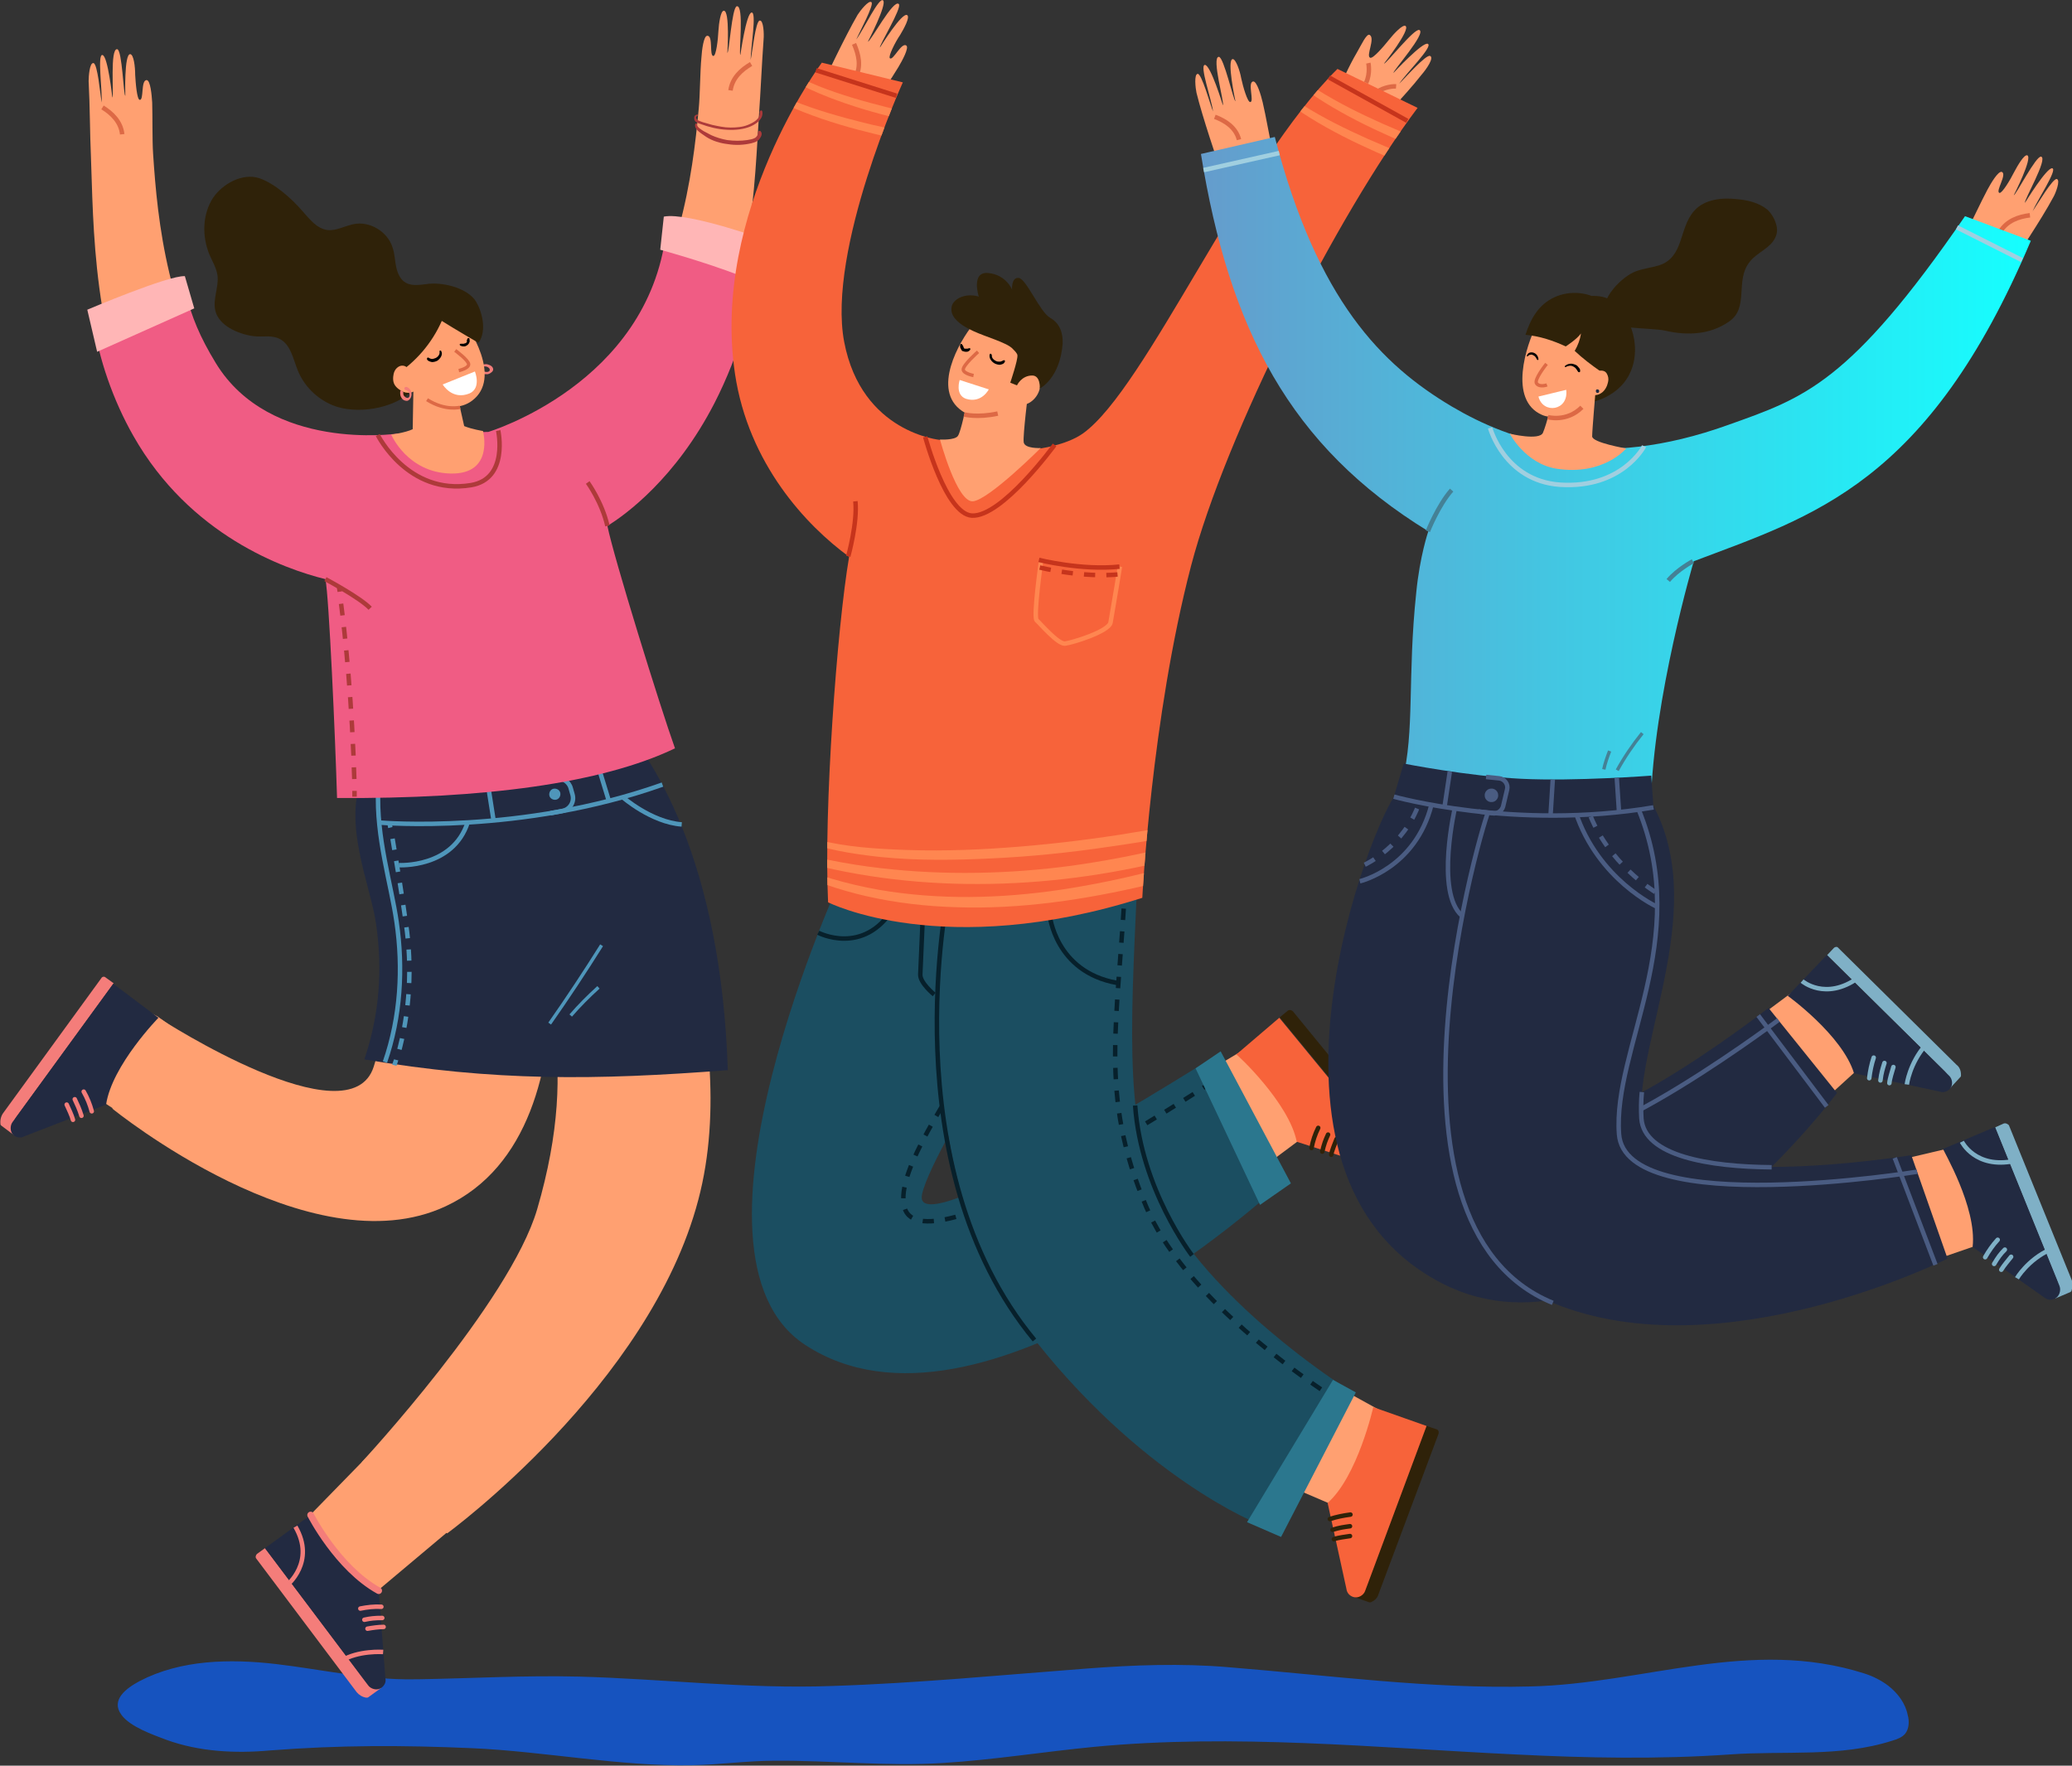 <?xml version="1.0" encoding="utf-8"?>
<!-- Generator: Adobe Illustrator 24.0.2, SVG Export Plug-In . SVG Version: 6.00 Build 0)  -->
<svg version="1.1" id="Слой_1" xmlns="http://www.w3.org/2000/svg" xmlns:xlink="http://www.w3.org/1999/xlink" x="0px" y="0px"
	 viewBox="0 0 462.9 394.5" style="enable-background:new 0 0 462.9 394.5;" xml:space="preserve">
<rect x="0" y="0" width="462.9" height="394.5" fill="#333333" stroke="none"/>
<style type="text/css">
	.st0{fill:#386ADB;stroke:#201600;stroke-miterlimit:10;}
	.st1{fill:#CBD8E5;}
	.st2{fill:#C8D5E3;}
	.st3{fill:#C6D3E1;}
	.st4{fill:#C3D0DF;}
	.st5{fill:#C0CDDD;}
	.st6{fill:#BECBDB;}
	.st7{fill:#BBC8D9;}
	.st8{fill:#B8C5D7;}
	.st9{fill:#B5C2D5;}
	.st10{fill:#B3C0D3;}
	.st11{fill:#B0BDD1;}
	.st12{fill:#ADBACE;}
	.st13{fill:#ABB8CC;}
	.st14{fill:#A8B5CA;}
	.st15{fill:#A5B2C8;}
	.st16{fill:#A3B0C6;}
	.st17{fill:#A0ADC4;}
	.st18{fill:#9DAAC2;}
	.st19{fill:#9BA8C0;}
	.st20{fill:#98A5BE;}
	.st21{fill:#95A2BC;}
	.st22{fill:#93A0BA;}
	.st23{fill:#909DB8;}
	.st24{fill:#8D9AB6;}
	.st25{fill:#8A97B4;}
	.st26{fill:#8895B2;}
	.st27{fill:#8592B0;}
	.st28{fill:#828FAE;}
	.st29{fill:#808DAC;}
	.st30{fill:#7D8AAA;}
	.st31{fill:#7A87A8;}
	.st32{fill:#7885A5;}
	.st33{fill:#7582A3;}
	.st34{fill:#727FA1;}
	.st35{fill:#707D9F;}
	.st36{fill:#6D7A9D;}
	.st37{fill:#6A779B;}
	.st38{fill:#687599;}
	.st39{fill:#657297;}
	.st40{fill:#626F95;}
	.st41{fill:#5F6C93;}
	.st42{fill:#5D6A91;}
	.st43{fill:#5A678F;}
	.st44{fill:#57648D;}
	.st45{fill:#55628B;}
	.st46{fill:#525F89;}
	.st47{fill:#4F5C87;}
	.st48{fill:#4D5A85;}
	.st49{fill:#4A5783;}
	.st50{fill:#475481;}
	.st51{fill:#45527F;}
	.st52{fill:#424F7C;}
	.st53{fill:#3F4C7A;}
	.st54{fill:#3D4A78;}
	.st55{fill:#3A4776;}
	.st56{fill:#374474;}
	.st57{fill:#344172;}
	.st58{fill:#323F70;}
	.st59{fill:#2F3C6E;}
	.st60{fill:#2C396C;}
	.st61{fill:#2A376A;}
	.st62{fill:#273468;}
	.st63{fill:url(#SVGID_1_);}
	.st64{opacity:0.5;clip-path:url(#SVGID_3_);fill:url(#SVGID_4_);}
	.st65{clip-path:url(#SVGID_3_);}
	.st66{clip-path:url(#SVGID_6_);fill:url(#SVGID_7_);}
	.st67{clip-path:url(#SVGID_6_);fill:url(#SVGID_8_);}
	.st68{opacity:0.7;clip-path:url(#SVGID_6_);fill:url(#SVGID_9_);}
	.st69{fill:url(#SVGID_10_);}
	.st70{fill:url(#SVGID_11_);}
	.st71{fill:url(#SVGID_12_);}
	.st72{fill:url(#SVGID_13_);}
	.st73{stroke:#9E9E9E;stroke-width:2.76;stroke-miterlimit:10;}
	.st74{stroke:#000000;stroke-width:2.699;stroke-miterlimit:10;}
	.st75{fill:none;stroke:#000000;stroke-width:0.54;stroke-miterlimit:10;}
	.st76{fill:#231F54;}
	.st77{fill:url(#SVGID_14_);}
	.st78{fill:#292969;}
	.st79{fill:#FFFFFF;}
	.st80{opacity:0.3;fill:#FFFFFF;}
	.st81{clip-path:url(#SVGID_16_);fill:#0A3C93;}
	.st82{clip-path:url(#SVGID_16_);}
	.st83{fill:#0A3C93;stroke:#FFFFFF;stroke-width:1.451;stroke-miterlimit:10;}
	.st84{fill:#0A3C93;stroke:#FFFFFF;stroke-width:1.427;stroke-miterlimit:10;}
	.st85{clip-path:url(#SVGID_16_);fill:#0A3C93;stroke:#FFFFFF;stroke-width:2.297;stroke-miterlimit:10;}
	.st86{fill:#0A3C93;}
	.st87{fill:#FEFFFF;}
	.st88{fill:#F05C84;}
	.st89{fill:#F0CF84;}
	.st90{fill:#002279;}
	.st91{fill:#3D3169;}
	.st92{fill:url(#SVGID_17_);}
	.st93{fill:#22164E;}
	.st94{fill:#D12857;}
	.st95{fill:url(#SVGID_18_);}
	.st96{fill:url(#SVGID_19_);}
	.st97{fill:#16B2B1;}
	.st98{fill:url(#SVGID_20_);}
	.st99{fill:url(#SVGID_21_);}
	.st100{fill:url(#SVGID_22_);}
	.st101{fill:url(#SVGID_23_);}
	.st102{fill:#E5E5E5;}
	.st103{fill:url(#SVGID_24_);}
	.st104{fill:url(#SVGID_25_);}
	.st105{fill:url(#SVGID_26_);}
	.st106{fill:#CFB5A8;}
	.st107{fill:#515DCA;}
	.st108{fill:url(#SVGID_27_);}
	.st109{fill:url(#SVGID_28_);}
	.st110{opacity:0.2;}
	.st111{fill:#0D0000;}
	.st112{fill:url(#SVGID_29_);}
	.st113{fill:url(#SVGID_30_);}
	.st114{fill:url(#SVGID_31_);}
	.st115{fill:url(#SVGID_32_);}
	.st116{fill:url(#SVGID_33_);}
	.st117{fill:url(#SVGID_34_);}
	.st118{fill:url(#SVGID_35_);}
	.st119{fill:url(#SVGID_36_);}
	.st120{fill:url(#SVGID_37_);}
	.st121{fill:url(#SVGID_38_);}
	.st122{fill:url(#SVGID_39_);}
	.st123{fill:url(#SVGID_40_);}
	.st124{fill:url(#SVGID_41_);}
	.st125{fill:url(#SVGID_42_);}
	.st126{fill:url(#SVGID_43_);}
	.st127{fill:#EDD6C0;}
	.st128{fill:#796AEA;}
	.st129{fill:#E75E98;}
	.st130{fill:#4E35C6;}
	.st131{fill:#CD447E;}
	.st132{fill:#324082;}
	.st133{fill:#182668;}
	.st134{fill:#2AE2EE;}
	.st135{fill:#10C8D4;}
	.st136{fill:#D3B5A6;}
	.st137{fill:#444444;}
	.st138{fill:none;stroke:#9B786E;stroke-width:1.048;stroke-linecap:round;stroke-linejoin:round;stroke-miterlimit:10;}
	.st139{fill:#DA518B;}
	.st140{fill:#27AEBA;}
	.st141{fill:#755CED;}
	.st142{fill:url(#SVGID_44_);}
	.st143{fill:url(#SVGID_45_);}
	.st144{fill:url(#SVGID_46_);}
	.st145{fill:url(#SVGID_47_);}
	.st146{fill:url(#SVGID_48_);}
	.st147{fill:url(#SVGID_49_);}
	.st148{fill:url(#SVGID_50_);}
	.st149{fill:url(#SVGID_51_);}
	.st150{fill:url(#SVGID_52_);}
	.st151{fill:url(#SVGID_53_);}
	.st152{fill:url(#SVGID_54_);}
	.st153{fill:url(#SVGID_55_);}
	.st154{fill:url(#SVGID_56_);}
	.st155{fill:url(#SVGID_57_);}
	.st156{fill:url(#SVGID_58_);}
	.st157{fill:url(#SVGID_59_);}
	.st158{fill:url(#SVGID_60_);}
	.st159{fill:url(#SVGID_61_);}
	.st160{fill:url(#SVGID_62_);}
	.st161{fill:url(#SVGID_63_);}
	.st162{fill:url(#SVGID_64_);}
	.st163{fill:url(#SVGID_65_);}
	.st164{fill:url(#SVGID_66_);}
	.st165{fill:url(#SVGID_67_);}
	.st166{fill:#FF9500;}
	.st167{fill:#E650A1;}
	.st168{fill:#78AFFF;}
	.st169{fill:#FF78B2;}
	.st170{fill:#5967A9;}
	.st171{fill:#1AC8D4;}
	.st172{fill:#44FCFF;}
	.st173{fill:url(#SVGID_68_);}
	.st174{fill:#8269FA;}
	.st175{fill:url(#SVGID_69_);}
	.st176{fill:url(#SVGID_70_);}
	.st177{fill:url(#SVGID_71_);}
	.st178{fill:url(#SVGID_72_);}
	.st179{fill:url(#SVGID_73_);}
	.st180{fill:url(#SVGID_74_);}
	.st181{fill:url(#SVGID_75_);}
	.st182{fill:url(#SVGID_76_);}
	.st183{fill:url(#SVGID_77_);}
	.st184{fill:url(#SVGID_78_);}
	.st185{fill:url(#SVGID_79_);}
	.st186{fill:url(#SVGID_80_);}
	.st187{fill:url(#SVGID_81_);}
	.st188{fill:#C03771;}
	.st189{fill:#E0C9B3;}
	.st190{fill:#00AEBA;}
	.st191{fill:#4128B9;}
	.st192{fill:#5B42D3;}
	.st193{fill:#0B195B;}
	.st194{fill:#253375;}
	.st195{fill:#373737;}
	.st196{fill:none;stroke:#8E6B61;stroke-width:0.253;stroke-linecap:round;stroke-linejoin:round;stroke-miterlimit:10;}
	.st197{fill:none;stroke:#8E6B61;stroke-width:0.225;stroke-linecap:round;stroke-linejoin:round;stroke-miterlimit:10;}
	.st198{fill:#03BBC7;}
	.st199{fill:#1DD5E1;}
	.st200{fill:#F28800;}
	.st201{fill:#C6A899;}
	.st202{fill:#E57B00;}
	.st203{fill:#5277E5;}
	.st204{fill:none;stroke:#8E6B61;stroke-width:0.199;stroke-linecap:round;stroke-linejoin:round;stroke-miterlimit:10;}
	.st205{fill:none;stroke:#9B786E;stroke-width:0.235;stroke-linecap:round;stroke-linejoin:round;stroke-miterlimit:10;}
	.st206{fill:#1E43B8;}
	.st207{fill:#1A25A4;}
	.st208{fill:#D86E00;}
	.st209{fill:#8F76FF;}
	.st210{fill:#385DD2;}
	.st211{fill:#B32A64;}
	.st212{fill:none;stroke:#9B786E;stroke-width:0.236;stroke-linecap:round;stroke-linejoin:round;stroke-miterlimit:10;}
	.st213{fill:none;stroke:#D6428B;stroke-width:0.265;stroke-linecap:round;stroke-linejoin:round;stroke-miterlimit:10;}
	.st214{fill:#B20F53;}
	.st215{fill:#BD9B07;}
	.st216{fill:#270E9F;}
	.st217{fill:#B9A28C;}
	.st218{fill:#341BAC;}
	.st219{fill:#008793;}
	.st220{fill:#0094A0;}
	.st221{fill:#B21C39;}
	.st222{fill:#93B8E5;}
	.st223{fill:#86ABE5;}
	.st224{fill:#CAA814;}
	.st225{fill:#A88C7B;}
	.st226{fill:#619C43;}
	.st227{fill:#2A2A2A;}
	.st228{fill:#BF2946;}
	.st229{fill:none;stroke:#815E54;stroke-width:0.233;stroke-linecap:round;stroke-linejoin:round;stroke-miterlimit:10;}
	.st230{fill:none;stroke:#BC2871;stroke-width:0.257;stroke-linecap:round;stroke-linejoin:round;stroke-miterlimit:10;}
	.st231{fill:none;stroke:#815E54;stroke-width:0.258;stroke-linecap:round;stroke-linejoin:round;stroke-miterlimit:10;}
	.st232{fill:#14488A;}
	.st233{fill:#073B7D;}
	.st234{fill:#C6AFCD;}
	.st235{fill:#BF297A;}
	.st236{fill:#CC3687;}
	.st237{fill:#37376B;}
	.st238{fill:#F2F2F2;}
	.st239{fill:#DA51BF;}
	.st240{fill:#44AEC8;}
	.st241{fill:#0DBBC7;}
	.st242{fill:#B599BC;}
	.st243{fill:#E4C262;}
	.st244{fill:#F2BE00;}
	.st245{fill:#F2B500;}
	.st246{fill:none;stroke:#8E6B95;stroke-width:0.227;stroke-linecap:round;stroke-linejoin:round;stroke-miterlimit:10;}
	.st247{fill:#262424;}
	.st248{fill:#5A7BC9;}
	.st249{fill:url(#SVGID_82_);}
	.st250{fill:url(#SVGID_83_);}
	.st251{fill:url(#SVGID_84_);}
	.st252{fill:url(#SVGID_85_);}
	.st253{fill:url(#SVGID_86_);}
	.st254{fill:url(#SVGID_87_);}
	.st255{fill:url(#SVGID_88_);}
	.st256{fill:url(#SVGID_89_);}
	.st257{fill:url(#SVGID_90_);}
	.st258{fill:url(#SVGID_91_);}
	.st259{fill:url(#SVGID_92_);}
	.st260{fill:url(#SVGID_93_);}
	.st261{fill:url(#SVGID_94_);}
	.st262{fill:url(#SVGID_95_);}
	.st263{fill:url(#SVGID_96_);}
	.st264{fill:url(#SVGID_97_);}
	.st265{fill:url(#SVGID_98_);}
	.st266{fill:url(#SVGID_99_);}
	.st267{fill:url(#SVGID_100_);}
	.st268{fill:#193A88;}
	.st269{fill:#BEBEBE;}
	.st270{fill:url(#SVGID_101_);}
	.st271{fill:url(#SVGID_102_);}
	.st272{fill:url(#SVGID_103_);}
	.st273{fill:url(#SVGID_104_);}
	.st274{fill:url(#SVGID_105_);}
	.st275{fill:url(#SVGID_106_);}
	.st276{fill:url(#SVGID_107_);}
	.st277{fill:url(#SVGID_108_);}
	.st278{fill:url(#SVGID_109_);}
	.st279{fill:url(#SVGID_110_);}
	.st280{fill:url(#SVGID_111_);}
	.st281{fill:url(#SVGID_112_);}
	.st282{fill:url(#SVGID_113_);}
	.st283{fill:url(#SVGID_114_);}
	.st284{fill:url(#SVGID_115_);}
	.st285{fill:url(#SVGID_116_);}
	.st286{fill:url(#SVGID_117_);}
	.st287{fill:url(#SVGID_118_);}
	.st288{fill:url(#SVGID_119_);}
	.st289{fill:url(#SVGID_120_);}
	.st290{fill:url(#SVGID_121_);}
	.st291{fill:url(#SVGID_122_);}
	.st292{fill:url(#SVGID_123_);}
	.st293{fill:url(#SVGID_124_);}
	.st294{fill:url(#SVGID_125_);}
	.st295{fill:url(#SVGID_126_);}
	.st296{fill:url(#SVGID_127_);}
	.st297{fill:url(#SVGID_128_);}
	.st298{fill:url(#SVGID_129_);}
	.st299{fill:url(#SVGID_130_);}
	.st300{fill:url(#SVGID_131_);}
	.st301{fill:url(#SVGID_132_);}
	.st302{fill:url(#SVGID_133_);}
	.st303{fill:url(#SVGID_134_);}
	.st304{fill:url(#SVGID_135_);}
	.st305{fill:url(#SVGID_136_);}
	.st306{fill:url(#SVGID_137_);}
	.st307{fill:url(#SVGID_138_);}
	.st308{fill:url(#SVGID_139_);}
	.st309{fill:url(#SVGID_140_);}
	.st310{fill:url(#SVGID_141_);}
	.st311{fill:url(#SVGID_142_);}
	.st312{fill:url(#SVGID_143_);}
	.st313{fill:url(#SVGID_144_);}
	.st314{fill:url(#SVGID_145_);}
	.st315{fill:url(#SVGID_146_);}
	.st316{fill:url(#SVGID_147_);}
	.st317{fill:url(#SVGID_148_);}
	.st318{fill:url(#SVGID_149_);}
	.st319{fill:url(#SVGID_150_);}
	.st320{fill:url(#SVGID_151_);}
	.st321{fill:url(#SVGID_152_);}
	.st322{fill:url(#SVGID_153_);}
	.st323{fill:url(#SVGID_154_);}
	.st324{fill:url(#SVGID_155_);}
	.st325{fill:url(#SVGID_156_);}
	.st326{fill:url(#SVGID_157_);}
	.st327{clip-path:url(#SVGID_159_);fill:url(#SVGID_160_);}
	.st328{clip-path:url(#SVGID_159_);fill:url(#SVGID_161_);}
	.st329{clip-path:url(#SVGID_159_);fill:url(#SVGID_162_);}
	.st330{clip-path:url(#SVGID_159_);fill:url(#SVGID_163_);}
	.st331{clip-path:url(#SVGID_159_);fill:url(#SVGID_164_);}
	.st332{fill:url(#SVGID_165_);}
	.st333{fill:url(#SVGID_166_);}
	.st334{fill:url(#SVGID_167_);}
	.st335{fill:url(#SVGID_168_);}
	.st336{fill:url(#SVGID_169_);}
	.st337{fill:url(#SVGID_170_);}
	.st338{fill:url(#SVGID_171_);}
	.st339{fill:url(#SVGID_172_);}
	.st340{fill:url(#SVGID_173_);}
	.st341{fill:url(#SVGID_174_);}
	.st342{stroke:#9E9E9E;stroke-width:2.324;stroke-miterlimit:10;}
	.st343{stroke:#000000;stroke-width:2.272;stroke-miterlimit:10;}
	.st344{fill:none;stroke:#000000;stroke-width:0.455;stroke-miterlimit:10;}
	.st345{clip-path:url(#SVGID_176_);fill:#0A3C93;}
	.st346{clip-path:url(#SVGID_176_);}
	.st347{fill:#0A3C93;stroke:#FFFFFF;stroke-width:1.229;stroke-miterlimit:10;}
	.st348{fill:#0A3C93;stroke:#FFFFFF;stroke-width:1.209;stroke-miterlimit:10;}
	.st349{clip-path:url(#SVGID_176_);fill:#0A3C93;stroke:#FFFFFF;stroke-width:1.946;stroke-miterlimit:10;}
	.st350{fill:#37EFFB;}
	.st351{fill:#FAE3CD;}
	.st352{fill:#E0C2B3;}
	.st353{fill:#515151;}
	.st354{fill:none;stroke:#A8857B;stroke-width:0.479;stroke-linecap:round;stroke-linejoin:round;stroke-miterlimit:10;}
	.st355{fill:#F46BA5;}
	.st356{fill:url(#SVGID_177_);}
	.st357{fill:url(#SVGID_178_);}
	.st358{fill:url(#SVGID_179_);}
	.st359{fill:url(#SVGID_180_);}
	.st360{fill:url(#SVGID_181_);}
	.st361{fill:url(#SVGID_182_);}
	.st362{fill:url(#SVGID_183_);}
	.st363{fill:url(#SVGID_184_);}
	.st364{fill:url(#SVGID_185_);}
	.st365{fill:url(#SVGID_186_);}
	.st366{fill:url(#SVGID_187_);}
	.st367{fill:url(#SVGID_188_);}
	.st368{fill:url(#SVGID_189_);}
	.st369{fill:url(#SVGID_190_);}
	.st370{fill:url(#SVGID_191_);}
	.st371{fill:url(#SVGID_192_);}
	.st372{fill:url(#SVGID_193_);}
	.st373{fill:url(#SVGID_194_);}
	.st374{fill:url(#SVGID_195_);}
	.st375{fill:url(#SVGID_196_);}
	.st376{fill:url(#SVGID_197_);}
	.st377{fill:url(#SVGID_198_);}
	.st378{fill:url(#SVGID_199_);}
	.st379{fill:url(#SVGID_200_);}
	.st380{fill:url(#SVGID_201_);}
	.st381{fill:url(#SVGID_202_);}
	.st382{fill:url(#SVGID_203_);}
	.st383{fill:url(#SVGID_204_);}
	.st384{fill:url(#SVGID_205_);}
	.st385{fill:url(#SVGID_206_);}
	.st386{fill:url(#SVGID_207_);}
	.st387{fill:url(#SVGID_208_);}
	.st388{fill:url(#SVGID_209_);}
	.st389{fill:url(#SVGID_210_);}
	.st390{fill:url(#SVGID_211_);}
	.st391{fill:url(#SVGID_212_);}
	.st392{fill:url(#SVGID_213_);}
	.st393{fill:url(#SVGID_214_);}
	.st394{fill:url(#SVGID_215_);}
	.st395{fill:url(#SVGID_216_);}
	.st396{fill:#3B6FB1;}
	.st397{fill:#BD9B3B;}
	.st398{fill:#B9A2C0;}
	.st399{fill:#2AE2E5;}
	.st400{fill:#4177D2;}
	.st401{fill:#346AC5;}
	.st402{fill:#A88CAF;}
	.st403{fill:#002E70;}
	.st404{fill:#444478;}
	.st405{fill:none;stroke:#9B78A2;stroke-width:0.338;stroke-linecap:round;stroke-linejoin:round;stroke-miterlimit:10;}
	.st406{fill:none;stroke:#D642BF;stroke-width:0.38;stroke-linecap:round;stroke-linejoin:round;stroke-miterlimit:10;}
	.st407{fill:#D862B4;}
	.st408{fill:#D83BA9;}
	.st409{fill:#B21C6D;}
	.st410{fill:#003691;}
	.st411{fill:#93B8F2;}
	.st412{fill:#A0C5F2;}
	.st413{fill:#3240B6;}
	.st414{fill:#000749;}
	.st415{fill:#0D439E;}
	.st416{fill:none;stroke:#815E88;stroke-width:0.372;stroke-linecap:round;stroke-linejoin:round;stroke-miterlimit:10;}
	.st417{fill:#2A2A5E;}
	.st418{fill:none;stroke:#815E88;stroke-width:0.404;stroke-linecap:round;stroke-linejoin:round;stroke-miterlimit:10;}
	.st419{fill:none;stroke:#BC28A5;stroke-width:0.458;stroke-linecap:round;stroke-linejoin:round;stroke-miterlimit:10;}
	.st420{stroke:#9E9E9E;stroke-width:1.908;stroke-miterlimit:10;}
	.st421{stroke:#000000;stroke-width:1.866;stroke-miterlimit:10;}
	.st422{fill:none;stroke:#000000;stroke-width:0.373;stroke-miterlimit:10;}
	.st423{fill:#1A2163;}
	.st424{fill:#7C005E;}
	.st425{fill:#D94394;}
	.st426{fill:#5B91EC;}
	.st427{fill:#5EC8EF;}
	.st428{fill:#D3BCDA;}
	.st429{fill:#C2A6C9;}
	.st430{fill:#4E84DF;}
	.st431{fill:#215597;}
	.st432{fill:none;stroke:#9B78A2;stroke-width:0.357;stroke-linecap:round;stroke-linejoin:round;stroke-miterlimit:10;}
	.st433{fill:none;stroke:#D642BF;stroke-width:0.394;stroke-linecap:round;stroke-linejoin:round;stroke-miterlimit:10;}
	.st434{fill:none;stroke:#9B78A2;stroke-width:0.395;stroke-linecap:round;stroke-linejoin:round;stroke-miterlimit:10;}
	.st435{fill:#D7B555;}
	.st436{fill:#FEDC7C;}
	.st437{fill:#00AEEE;}
	.st438{fill:#000075;}
	.st439{fill:#0B198F;}
	.st440{fill:#1E43EC;}
	.st441{fill:#C037A5;}
	.st442{fill:#A61D8B;}
	.st443{fill:#0094D4;}
	.st444{fill:#385DFF;}
	.st445{fill:#27279C;}
	.st446{fill:#1D1D51;}
	.st447{fill:none;stroke:#74517B;stroke-width:0.375;stroke-linecap:round;stroke-linejoin:round;stroke-miterlimit:10;}
	.st448{fill:none;stroke:#AF1B98;stroke-width:0.413;stroke-linecap:round;stroke-linejoin:round;stroke-miterlimit:10;}
	.st449{fill:none;stroke:#74517B;stroke-width:0.415;stroke-linecap:round;stroke-linejoin:round;stroke-miterlimit:10;}
	.st450{fill:#558997;}
	.st451{clip-path:url(#SVGID_218_);fill:#0A3C93;}
	.st452{clip-path:url(#SVGID_218_);}
	.st453{fill:#0A3C93;stroke:#FFFFFF;stroke-width:1.368;stroke-miterlimit:10;}
	.st454{fill:#0A3C93;stroke:#FFFFFF;stroke-width:1.346;stroke-miterlimit:10;}
	.st455{clip-path:url(#SVGID_218_);fill:#0A3C93;stroke:#FFFFFF;stroke-width:2.166;stroke-miterlimit:10;}
	.st456{fill:url(#SVGID_219_);}
	.st457{opacity:0.5;clip-path:url(#SVGID_221_);fill:url(#SVGID_222_);}
	.st458{clip-path:url(#SVGID_221_);}
	.st459{clip-path:url(#SVGID_224_);fill:url(#SVGID_225_);}
	.st460{clip-path:url(#SVGID_224_);fill:url(#SVGID_226_);}
	.st461{opacity:0.7;clip-path:url(#SVGID_224_);fill:url(#SVGID_227_);}
	.st462{fill:url(#SVGID_228_);}
	.st463{fill:url(#SVGID_229_);}
	.st464{fill:url(#SVGID_230_);}
	.st465{fill:url(#SVGID_231_);}
	.st466{fill:url(#SVGID_232_);}
	.st467{clip-path:url(#SVGID_234_);fill:#0A3C93;}
	.st468{clip-path:url(#SVGID_234_);}
	.st469{clip-path:url(#SVGID_234_);fill:#0A3C93;stroke:#FFFFFF;stroke-width:2.297;stroke-miterlimit:10;}
	.st470{fill:url(#SVGID_235_);}
	.st471{fill:url(#SVGID_236_);}
	.st472{fill:url(#SVGID_237_);}
	.st473{fill:url(#SVGID_238_);}
	.st474{fill:url(#SVGID_239_);}
	.st475{fill:url(#SVGID_240_);}
	.st476{fill:url(#SVGID_241_);}
	.st477{fill:url(#SVGID_242_);}
	.st478{fill:url(#SVGID_243_);}
	.st479{fill:url(#SVGID_244_);}
	.st480{fill:url(#SVGID_245_);}
	.st481{fill:url(#SVGID_246_);}
	.st482{fill:url(#SVGID_247_);}
	.st483{fill:url(#SVGID_248_);}
	.st484{fill:url(#SVGID_249_);}
	.st485{fill:url(#SVGID_250_);}
	.st486{fill:url(#SVGID_251_);}
	.st487{fill:url(#SVGID_252_);}
	.st488{fill:url(#SVGID_253_);}
	.st489{fill:url(#SVGID_254_);}
	.st490{fill:url(#SVGID_255_);}
	.st491{fill:url(#SVGID_256_);}
	.st492{fill:url(#SVGID_257_);}
	.st493{fill:url(#SVGID_258_);}
	.st494{fill:url(#SVGID_259_);}
	.st495{fill:url(#SVGID_260_);}
	.st496{fill:url(#SVGID_261_);}
	.st497{fill:url(#SVGID_262_);}
	.st498{fill:url(#SVGID_263_);}
	.st499{fill:url(#SVGID_264_);}
	.st500{fill:url(#SVGID_265_);}
	.st501{fill:url(#SVGID_266_);}
	.st502{fill:url(#SVGID_267_);}
	.st503{fill:url(#SVGID_268_);}
	.st504{fill:url(#SVGID_269_);}
	.st505{fill:url(#SVGID_270_);}
	.st506{fill:url(#SVGID_271_);}
	.st507{fill:url(#SVGID_272_);}
	.st508{fill:url(#SVGID_273_);}
	.st509{fill:url(#SVGID_274_);}
	.st510{fill:url(#SVGID_275_);}
	.st511{fill:url(#SVGID_276_);}
	.st512{fill:url(#SVGID_277_);}
	.st513{fill:url(#SVGID_278_);}
	.st514{fill:url(#SVGID_279_);}
	.st515{fill:url(#SVGID_280_);}
	.st516{fill:url(#SVGID_281_);}
	.st517{fill:url(#SVGID_282_);}
	.st518{fill:url(#SVGID_283_);}
	.st519{fill:url(#SVGID_284_);}
	.st520{fill:url(#SVGID_285_);}
	.st521{fill:url(#SVGID_286_);}
	.st522{fill:url(#SVGID_287_);}
	.st523{fill:url(#SVGID_288_);}
	.st524{fill:url(#SVGID_289_);}
	.st525{fill:url(#SVGID_290_);}
	.st526{fill:url(#SVGID_291_);}
	.st527{fill:url(#SVGID_292_);}
	.st528{fill:url(#SVGID_293_);}
	.st529{fill:url(#SVGID_294_);}
	.st530{fill:url(#SVGID_295_);}
	.st531{fill:url(#SVGID_296_);}
	.st532{fill:url(#SVGID_297_);}
	.st533{fill:url(#SVGID_298_);}
	.st534{fill:url(#SVGID_299_);}
	.st535{fill:url(#SVGID_300_);}
	.st536{fill:url(#SVGID_301_);}
	.st537{fill:url(#SVGID_302_);}
	.st538{fill:url(#SVGID_303_);}
	.st539{fill:url(#SVGID_304_);}
	.st540{fill:url(#SVGID_305_);}
	.st541{fill:url(#SVGID_306_);}
	.st542{fill:url(#SVGID_307_);}
	.st543{fill:url(#SVGID_308_);}
	.st544{fill:url(#SVGID_309_);}
	.st545{fill:url(#SVGID_310_);}
	.st546{fill:url(#SVGID_311_);}
	.st547{fill:url(#SVGID_312_);}
	.st548{fill:url(#SVGID_313_);}
	.st549{fill:url(#SVGID_314_);}
	.st550{fill:url(#SVGID_315_);}
	.st551{fill:url(#SVGID_316_);}
	.st552{fill:url(#SVGID_317_);}
	.st553{fill:url(#SVGID_318_);}
	.st554{fill:url(#SVGID_319_);}
	.st555{fill:url(#SVGID_320_);}
	.st556{fill:url(#SVGID_321_);}
	.st557{fill:url(#SVGID_322_);}
	.st558{fill:url(#SVGID_323_);}
	.st559{fill:url(#SVGID_324_);}
	.st560{fill:url(#SVGID_325_);}
	.st561{fill:url(#SVGID_326_);}
	.st562{fill:url(#SVGID_327_);}
	.st563{fill:url(#SVGID_328_);}
	.st564{fill:url(#SVGID_329_);}
	.st565{fill:url(#SVGID_330_);}
	.st566{fill:url(#SVGID_331_);}
	.st567{fill:url(#SVGID_332_);}
	.st568{fill:url(#SVGID_333_);}
	.st569{fill:url(#SVGID_334_);}
	.st570{fill:url(#SVGID_335_);}
	.st571{fill:url(#SVGID_336_);}
	.st572{fill:url(#SVGID_337_);}
	.st573{fill:url(#SVGID_338_);}
	.st574{fill:url(#SVGID_339_);}
	.st575{fill:url(#SVGID_340_);}
	.st576{fill:url(#SVGID_341_);}
	.st577{fill:url(#SVGID_342_);}
	.st578{fill:url(#SVGID_343_);}
	.st579{fill:url(#SVGID_344_);}
	.st580{fill:url(#SVGID_345_);}
	.st581{fill:url(#SVGID_346_);}
	.st582{fill:url(#SVGID_347_);}
	.st583{fill:url(#SVGID_348_);}
	.st584{fill:url(#SVGID_349_);}
	.st585{fill:url(#SVGID_350_);}
	.st586{fill:url(#SVGID_351_);}
	.st587{fill:url(#SVGID_352_);}
	.st588{fill:url(#SVGID_353_);}
	.st589{fill:url(#SVGID_354_);}
	.st590{fill:url(#SVGID_355_);}
	.st591{fill:url(#SVGID_356_);}
	.st592{fill:url(#SVGID_357_);}
	.st593{fill:url(#SVGID_358_);}
	.st594{fill:url(#SVGID_359_);}
	.st595{fill:url(#SVGID_360_);}
	.st596{fill:url(#SVGID_361_);}
	.st597{fill:url(#SVGID_362_);}
	.st598{fill:url(#SVGID_363_);}
	.st599{fill:url(#SVGID_364_);}
	.st600{fill:url(#SVGID_365_);}
	.st601{fill:url(#SVGID_366_);}
	.st602{fill:url(#SVGID_367_);}
	.st603{fill:url(#SVGID_368_);}
	.st604{fill:url(#SVGID_369_);}
	.st605{fill:url(#SVGID_370_);}
	.st606{fill:url(#SVGID_371_);}
	.st607{fill:url(#SVGID_372_);}
	.st608{fill:url(#SVGID_373_);}
	.st609{fill:url(#SVGID_374_);}
	.st610{fill:url(#SVGID_375_);}
	.st611{clip-path:url(#SVGID_377_);fill:url(#SVGID_378_);}
	.st612{clip-path:url(#SVGID_377_);fill:url(#SVGID_379_);}
	.st613{clip-path:url(#SVGID_377_);fill:url(#SVGID_380_);}
	.st614{clip-path:url(#SVGID_377_);fill:url(#SVGID_381_);}
	.st615{clip-path:url(#SVGID_377_);fill:url(#SVGID_382_);}
	.st616{fill:url(#SVGID_383_);}
	.st617{fill:url(#SVGID_384_);}
	.st618{fill:url(#SVGID_385_);}
	.st619{fill:url(#SVGID_386_);}
	.st620{fill:url(#SVGID_387_);}
	.st621{fill:url(#SVGID_388_);}
	.st622{fill:url(#SVGID_389_);}
	.st623{fill:url(#SVGID_390_);}
	.st624{fill:url(#SVGID_391_);}
	.st625{fill:url(#SVGID_392_);}
	.st626{clip-path:url(#SVGID_394_);fill:#0A3C93;}
	.st627{clip-path:url(#SVGID_394_);}
	.st628{clip-path:url(#SVGID_394_);fill:#0A3C93;stroke:#FFFFFF;stroke-width:1.946;stroke-miterlimit:10;}
	.st629{fill:url(#SVGID_395_);}
	.st630{fill:url(#SVGID_396_);}
	.st631{fill:url(#SVGID_397_);}
	.st632{fill:url(#SVGID_398_);}
	.st633{fill:url(#SVGID_399_);}
	.st634{fill:url(#SVGID_400_);}
	.st635{fill:url(#SVGID_401_);}
	.st636{fill:url(#SVGID_402_);}
	.st637{fill:url(#SVGID_403_);}
	.st638{fill:url(#SVGID_404_);}
	.st639{fill:url(#SVGID_405_);}
	.st640{fill:url(#SVGID_406_);}
	.st641{fill:url(#SVGID_407_);}
	.st642{fill:url(#SVGID_408_);}
	.st643{fill:url(#SVGID_409_);}
	.st644{fill:url(#SVGID_410_);}
	.st645{fill:url(#SVGID_411_);}
	.st646{fill:url(#SVGID_412_);}
	.st647{fill:url(#SVGID_413_);}
	.st648{fill:url(#SVGID_414_);}
	.st649{fill:url(#SVGID_415_);}
	.st650{fill:url(#SVGID_416_);}
	.st651{fill:url(#SVGID_417_);}
	.st652{fill:url(#SVGID_418_);}
	.st653{fill:url(#SVGID_419_);}
	.st654{fill:url(#SVGID_420_);}
	.st655{fill:url(#SVGID_421_);}
	.st656{fill:url(#SVGID_422_);}
	.st657{fill:url(#SVGID_423_);}
	.st658{fill:url(#SVGID_424_);}
	.st659{fill:url(#SVGID_425_);}
	.st660{fill:url(#SVGID_426_);}
	.st661{fill:url(#SVGID_427_);}
	.st662{fill:url(#SVGID_428_);}
	.st663{fill:url(#SVGID_429_);}
	.st664{fill:url(#SVGID_430_);}
	.st665{fill:url(#SVGID_431_);}
	.st666{fill:url(#SVGID_432_);}
	.st667{fill:url(#SVGID_433_);}
	.st668{fill:url(#SVGID_434_);}
	.st669{clip-path:url(#SVGID_436_);fill:#0A3C93;}
	.st670{clip-path:url(#SVGID_436_);}
	.st671{clip-path:url(#SVGID_436_);fill:#0A3C93;stroke:#FFFFFF;stroke-width:2.166;stroke-miterlimit:10;}
	.st672{fill:#1653BF;}
	.st673{fill:#FFA071;}
	.st674{fill:#F47D7A;}
	.st675{fill:#222A41;}
	.st676{fill:none;stroke:#F47D7A;stroke-linecap:round;stroke-linejoin:round;stroke-miterlimit:10;}
	.st677{fill:none;stroke:#F47D7A;stroke-miterlimit:10;}
	.st678{fill:none;stroke:#F47D7A;stroke-width:1.5;stroke-linecap:round;stroke-miterlimit:10;}
	.st679{fill:none;stroke:#4F96BA;stroke-linejoin:round;stroke-miterlimit:10;}
	.st680{fill:none;stroke:#4F96BA;stroke-linejoin:round;}
	.st681{fill:none;stroke:#4F96BA;stroke-linejoin:round;stroke-dasharray:2.501,2.501;}
	.st682{fill:#4F96BA;}
	.st683{fill:none;stroke:#4F96BA;stroke-width:0.75;stroke-linejoin:round;stroke-miterlimit:10;}
	.st684{fill:none;stroke:#DD6945;stroke-linejoin:round;stroke-miterlimit:10;}
	.st685{fill:#AD3A3A;}
	.st686{fill:#FFB6B6;}
	.st687{fill:none;stroke:#AD3A3A;stroke-miterlimit:10;}
	.st688{fill:none;stroke:#AD3A3A;stroke-miterlimit:10;stroke-dasharray:2.619,2.619;}
	.st689{fill:#2F2209;}
	.st690{fill:none;stroke:#DD6945;stroke-width:0.75;stroke-linejoin:round;stroke-miterlimit:10;}
	.st691{fill:#010101;}
	.st692{fill:#F7633A;}
	.st693{fill:none;stroke:#2F2209;stroke-linecap:round;stroke-linejoin:round;stroke-miterlimit:10;}
	.st694{fill:#1B4E61;}
	.st695{fill:none;stroke:#07202B;stroke-linejoin:round;stroke-miterlimit:10;stroke-dasharray:2.5;}
	.st696{fill:none;stroke:#07202B;stroke-linejoin:round;stroke-miterlimit:10;}
	.st697{fill:none;stroke:#07202B;stroke-linejoin:round;}
	.st698{fill:none;stroke:#07202B;stroke-linejoin:round;stroke-dasharray:2.546,2.546;}
	.st699{fill:#2B778E;}
	.st700{clip-path:url(#SVGID_438_);}
	.st701{fill:#FF8650;}
	.st702{fill:none;stroke:#C6341C;stroke-linejoin:round;stroke-miterlimit:10;}
	.st703{fill:none;stroke:#FF8650;stroke-linejoin:round;stroke-miterlimit:10;}
	.st704{fill:none;stroke:#C6341C;stroke-linejoin:round;stroke-miterlimit:10;stroke-dasharray:2.5;}
	.st705{fill:url(#SVGID_439_);}
	.st706{fill:none;stroke:#A0CFE0;stroke-linejoin:round;stroke-miterlimit:10;}
	.st707{fill:none;stroke:#448196;stroke-linejoin:round;stroke-miterlimit:10;}
	.st708{fill:none;stroke:#448196;stroke-width:0.75;stroke-linejoin:round;stroke-miterlimit:10;}
	.st709{fill:#7FB0C6;}
	.st710{fill:none;stroke:#7FB0C6;stroke-linecap:round;stroke-linejoin:round;stroke-miterlimit:10;}
	.st711{fill:none;stroke:#7FB0C6;stroke-miterlimit:10;}
	.st712{fill:none;stroke:#4A5C82;stroke-linejoin:round;stroke-miterlimit:10;}
	.st713{fill:none;stroke:#4A5C82;stroke-linejoin:round;stroke-miterlimit:10;stroke-dasharray:2.5;}
	.st714{fill:#4A5C82;}
</style>
<g>
	<path class="st672" d="M421.8,376.6c-1.6-1.2-3.4-2.1-5.3-2.7c-25.4-8.1-49.2,2.3-74.5,2.9c-22.6,0.6-45.1-2.5-67.6-4.3
		c-10.5-0.9-21.1-0.5-31.6,0.3c-18.5,1.4-38,3.3-57,3.9c-19,0.7-37.6-1.6-56.5-2.1c-12.1-0.3-23.9,0.4-36,0.6c-0.2,0-0.5,0-0.7,0
		c-10.4,0.2-20.6-2.2-30.9-3.4c-10.3-1.2-21.3-1-30.5,3.8c-3,1.6-6.5,4.2-4.1,7.5c1.9,2.7,7.1,4.5,10,5.6c7.4,2.7,15.5,3.1,23.2,2.4
		c15.5-1.2,29.5-1.2,45.3-0.5c15.8,0.7,33.1,4.1,48.9,3.8c6.2-0.1,12.3-1,18.5-1c12.6-0.1,25.1,1.3,37.7,0.5
		c11.3-0.7,22.4-2.5,33.7-3.6c31.4-3,62.9,0.2,94.3,1.7c15.9,0.8,31.8,1.1,47.7,0c12.3-0.9,24.6,0.7,36.4-3.1c1-0.3,2.1-0.7,2.8-1.5
		c0.9-1.1,1-2.8,0.6-4.2C425.7,380.6,424,378.3,421.8,376.6z"/>
</g>
<g>
	<path class="st673" d="M119.1,181.1c0,0,17.9,70.9-19.5,88.4c-30.3,14.2-74.5-21.8-74.5-21.8l10.8-20c0,0,42.3,27.4,47.6,10.6
		c7.1-22.3-3.1-55.6-3.1-55.6"/>
	<path class="st673" d="M131.4,155l12,25c0,0,23.1,48.6,12.6,88.1c-10.9,41.5-56.1,74.5-56.1,74.5l-19.1-15.9
		c0,0,33.1-35.7,39.2-56.5c10.1-34.5,1.2-53-4.9-70.1c-9.4-26.5-15.8-39-15.8-39"/>
	<g>
		<path class="st674" d="M57.4,347.2l1.8-1.3l22.2,29.4c0.8,1.1,2.2,1.8,3.6,1.6l0.2,0.2l-2.9,2.1c-0.1,0.1-0.2,0.1-0.4,0.1l-0.1,0
			c-0.8-0.1-1.6-0.6-2.1-1.2l-22.4-29.8C57,348,57.1,347.5,57.4,347.2z"/>
		<path class="st673" d="M89.2,318.1l-20.1,20.6l-8.1,8.3l21.5,28.5c0.5,0.7,1.6,0.9,2.3,0.4l0,0c0.6-0.4,0.8-1.1,0.6-1.8l-2.1-17.8
			l22.5-18.9"/>
		<path class="st675" d="M84.6,355.4l1.5,19.6c0.2,0.8-0.2,1.6-0.9,2.1l0,0c-0.9,0.7-2.4,0.3-3-0.6l-23-30.6l10.2-7.4
			C69.4,338.5,76.5,351.7,84.6,355.4z"/>
		<path class="st676" d="M85.2,359c-1.6-0.1-3.2,0.1-4.7,0.4"/>
		<path class="st676" d="M85.4,361.5c-1.7,0-2.6,0.1-4,0.4"/>
		<path class="st676" d="M85.7,363.5c-1.1,0-2.5,0.2-3.6,0.4"/>
	</g>
	<path class="st677" d="M85.6,369.1c0,0-5.6-0.4-9.4,2"/>
	<path class="st677" d="M64.1,354.2c0,0,6.5-5.2,1.9-13.1"/>
	<path class="st678" d="M69.4,338.5c0,0,6,11.8,15.2,16.9"/>
	<g>
		<path class="st674" d="M23.6,218.4l1.8,1.3L3.7,249.5c-0.8,1.1-1,2.6-0.5,3.9l-0.1,0.2l-2.8-2.1c-0.1-0.1-0.2-0.2-0.2-0.3l0-0.1
			c-0.1-0.8,0.1-1.7,0.6-2.4l21.9-30.1C22.8,218.2,23.3,218.1,23.6,218.4z"/>
		<path class="st673" d="M55.3,241.5l-20.1-14.4l-10.4-5.4l-21,28.9c-0.6,0.7-0.4,1.8,0.3,2.3l0,0c0.5,0.4,1.3,0.5,1.9,0.1l16.4-7.2
			l24.6,16"/>
		<path class="st675" d="M23.7,246.8l-18.3,7.1c-0.7,0.4-1.6,0.3-2.3-0.2l0,0c-0.9-0.7-0.9-2.2-0.3-3l22.5-30.9l10.1,7.6
			C35.5,227.3,25,238,23.7,246.8z"/>
		<path class="st676" d="M20.5,248.3c-0.4-1.5-1-3-1.8-4.4"/>
		<path class="st676" d="M18.2,249.3c-0.5-1.6-0.9-2.4-1.5-3.7"/>
		<path class="st676" d="M16.3,250.2c-0.3-1.1-0.9-2.3-1.4-3.4"/>
	</g>
</g>
<g>
	<path class="st675" d="M81.1,173.3c-4.7,10.5,1.7,24.6,2.9,33c1.5,10.3,0.8,20.3-2.6,30.4c28.9,4.9,51.5,4.7,81.2,2.4
		c-1.5-45.8-16.1-70.5-27.5-81.5"/>
	<path class="st679" d="M84.5,176.5c-0.5,10.5,2.9,21.1,4.1,29.5c1.5,10.3,0.9,21.2-2.6,31.3"/>
	<g>
		<g>
			<path class="st680" d="M87,183.7c0.1,0.4,0.1,0.8,0.2,1.2"/>
			<path class="st681" d="M87.7,187.4c1.1,6.5,2,11.9,3,19c1.4,9.5,0.9,19.8-1.8,29.3"/>
			<path class="st680" d="M88.5,236.8c-0.1,0.4-0.3,0.8-0.4,1.2"/>
		</g>
	</g>
	<path class="st679" d="M85,183.8c0,0,31.5,2.7,63-8.5"/>
	<path class="st679" d="M117.4,175.3l6.7-1.3c1.5-0.3,3,0.6,3.4,2.1l0.4,1.4c0.5,1.7-0.6,3.4-2.3,3.7l-2.6,0.5"/>
	<path class="st682" d="M125.2,177.4c0,0.7-0.5,1.3-1.2,1.3c-0.7,0-1.3-0.5-1.3-1.2c0-0.7,0.5-1.3,1.2-1.3
		C124.6,176.2,125.2,176.7,125.2,177.4z"/>
	<line class="st679" x1="110.3" y1="183.5" x2="108.9" y2="174.6"/>
	<line class="st679" x1="133.5" y1="170.7" x2="136.1" y2="179.2"/>
	<path class="st679" d="M89.1,193.3c0,0,12.1,0.7,15.4-9.6"/>
	<path class="st679" d="M139.1,178.1c0,0,6.4,5.6,13.2,6.1"/>
	<path class="st683" d="M134.4,211.2c-3.7,5.9-7.6,11.8-11.6,17.5"/>
	<path class="st683" d="M133.7,220.6c-2.2,2-4.3,4.1-6.2,6.3"/>
</g>
<g>
	<g>
		<path class="st673" d="M137.3,82.1c14.6-21.1,17.4-42.7,18.8-57.8c0.3-2.9,0.3-8.4,0.6-11.4c0.1-1.7,0.5-4.9,1.3-4.9
			c1.4-0.1,0.4,4.6,1.4,4.5c0.6-0.1,1-3.6,1.1-5.6c0.1-1.7,0.5-4.5,1.2-4.5c1.4-0.1,0.8,9.4,0.8,9.4c0.4,0,1-10.1,2.1-10.4
			c1.7-0.3,0.4,10.5,0.8,10.9c0,0,1.3-9.3,2.5-9.5c1.2-0.2-0.2,8-0.2,10.6c0.4-1.9,1.1-8.6,2-8.8c0.9-0.2,1,3.1,0.9,4.1
			c-0.4,5.5-0.7,12.3-1,16.4c-1,15-1.4,42.3-14.7,64.7"/>
	</g>
	<path class="st684" d="M167.8,14.3c-2.2,1.3-4.2,3.1-4.6,5.9"/>
	<g>
		<g>
			<path class="st685" d="M155.4,27.6c-0.3,0.5,0,1.1,0.4,1.5c0.6,0.6,1.3,1,2,1.5c1.4,0.9,3.1,1.4,4.8,1.6c1.8,0.3,3.6,0.2,5.3-0.2
				c0.7-0.2,1.4-0.4,1.8-1c0.4-0.5,0.7-1.2,0.2-1.7c-0.1-0.1-0.4-0.1-0.5,0.1c-0.1,0.2-0.1,0.4-0.1,0.6c-0.1,0.3-0.3,0.6-0.6,0.8
				c-0.5,0.3-1.2,0.4-1.8,0.5c-1.4,0.2-2.9,0.2-4.4,0c-1.2-0.2-2.5-0.6-3.6-1.1c-0.6-0.3-1.1-0.6-1.7-0.9c-0.6-0.4-1.6-0.9-1.5-1.7
				C155.7,27.6,155.5,27.5,155.4,27.6L155.4,27.6z"/>
		</g>
	</g>
	<g>
		<g>
			<path class="st685" d="M155.7,25.6c-0.5,0.1-0.7,0.5-0.6,1c0.1,0.7,0.8,0.9,1.4,1.1c1.9,0.7,3.9,1.2,6,1.3
				c1.8,0.1,3.7-0.1,5.3-0.8c1.3-0.6,2.8-1.7,2.5-3.3c-0.1-0.4-0.6-0.2-0.6,0.2c0.2,1.5-1.4,2.3-2.6,2.8c-1.2,0.5-2.6,0.6-3.9,0.6
				c-1.4,0-2.7-0.3-4.1-0.6c-0.7-0.2-1.4-0.4-2.1-0.6c-0.3-0.1-0.5-0.2-0.8-0.3c-0.4-0.1-1.1-0.8-0.4-1.1
				C156,25.8,155.9,25.5,155.7,25.6L155.7,25.6z"/>
		</g>
	</g>
</g>
<g>
	<g>
		<path class="st673" d="M51.2,92.7c-13.9-21.5-16-43.2-17-58.4c-0.2-3-0.1-8.4-0.2-11.4c-0.1-1.7-0.4-4.9-1.2-5
			c-1.4-0.1-0.6,4.6-1.6,4.4c-0.6-0.1-0.9-3.7-1-5.6c0-1.7-0.3-4.5-1.1-4.6c-1.4-0.1-1.1,9.3-1.1,9.3c-0.4,0-0.7-10.2-1.8-10.4
			c-1.7-0.3-0.7,10.5-1.1,10.8c0,0-1-9.3-2.2-9.5c-1.2-0.3,0,8-0.2,10.6c-0.3-1.9-0.9-8.6-1.8-8.8c-0.9-0.2-1.1,3.1-1.1,4
			c0.3,5.6,0.3,12.3,0.5,16.4C20.9,49.7,20.5,77,33,99.7"/>
	</g>
	<path class="st684" d="M22.9,24c2.1,1.3,4.1,3.2,4.4,6"/>
</g>
<g>
	<path class="st88" d="M159.6,90.1c5.6-10.9,9.2-23.6,9.9-32.8c-4.5-3.3-11.9-9.3-20.7-5.3c-4.1,33.8-39.7,44.5-39.7,44.5l-20.5,0.4
		c0,0-28.3,4.1-40.4-15.8c-3.6-5.9-5.4-10.4-6.6-15.3c-5.4,2.1-12.5,3.8-20.8,5.6c1.2,8.7,4.5,18.1,9,26
		c12.6,22.2,33.6,29.7,42.9,32c0.8,3.8,2.2,35.3,2.6,48.9c32.6,0.2,59-3.2,75.5-11.1c-3.3-9.2-13.7-42.7-15.1-49.7
		C139.8,115,151,106.8,159.6,90.1z"/>
</g>
<path class="st686" d="M43.4,68.9l-2.1-7.2c-3.7-0.2-21.8,7.5-21.8,7.5l2.2,9.4L43.4,68.9z"/>
<path class="st687" d="M131.3,107.8c0,0,3.2,4.4,4.4,9.7"/>
<path class="st687" d="M84.4,97.2c0,0,6.7,13.5,20.8,11.2c8.5-1.4,6.1-12.2,6.1-12.2"/>
<path class="st687" d="M72.7,129.4c0,0,7.7,4.1,10,6.5"/>
<g>
	<g>
		<path class="st687" d="M75.7,131c0,0,0.1,0.4,0.2,1.2"/>
		<path class="st688" d="M76.2,134.9c0.9,6.8,2.5,22.1,3,40.5"/>
		<path class="st687" d="M79.2,176.7c0,0.4,0,0.8,0,1.3"/>
	</g>
</g>
<path class="st686" d="M148.3,48.4l-0.8,7.4c0,0,13.6,3.7,21.7,7.4c1.1-0.8,3-9.2,3-9.2S153.8,47.3,148.3,48.4z"/>
<g>
	<g>
		<g>
			<path class="st674" d="M107.6,82c0.5-0.2,1.2-0.2,1.6,0.2c0.1,0.1,0.2,0.2,0.2,0.3c0,0.1,0,0.1,0,0.1c0,0,0,0,0,0.1
				c0,0,0,0.1,0,0.1c-0.1,0.2-0.4,0.3-0.6,0.3c0,0-0.1,0,0,0c0,0,0,0,0,0c0,0-0.1,0-0.1,0c0,0-0.1,0-0.1,0c0,0,0,0,0,0c0,0,0,0,0,0
				c-0.2,0-0.3-0.1-0.5-0.1c-0.2,0-0.3,0.2-0.2,0.3c0.1,0.2,0.3,0.3,0.5,0.3c0.2,0,0.4,0,0.6,0c0.4-0.1,0.7-0.3,1-0.6
				c0.3-0.4,0.2-0.8-0.1-1.1c-0.3-0.3-0.7-0.4-1-0.5c-0.4-0.1-0.9,0-1.3,0.2C107.3,81.9,107.5,82.1,107.6,82L107.6,82z"/>
		</g>
	</g>
	<g>
		<path class="st673" d="M102,69.7c3.3,3.7,10.1,14.8,3.5,19.8c-5.1,3.9-13.5-1.1-15.9-6.1c-1.4-3-2.3-7.9-0.8-11.1
			C91.1,67.3,98.2,65.5,102,69.7z"/>
	</g>
	<path class="st673" d="M101.9,87.2l1.8,8c1.7,0.7,4.2,1.1,4.2,1.1s2.6,9.7-7.2,9.5c-9.7-0.2-13.3-8.7-13.3-8.7s3.1-0.4,4.8-1.2
		l0.2-11.2"/>
	<g>
		<path class="st689" d="M88.2,83.9c4.6-2.9,8.3-7.2,10.5-12.2c3,1.9,8.2,4.9,8.2,4.9c2-2.8,0.7-7.2-0.6-9.3
			c-1.8-2.8-6.8-4.2-10.4-3.9c-1.8,0.2-3.7,0.6-5.2-0.2c-1.3-0.7-1.9-2.2-2.2-3.6c-0.3-1.4-0.3-2.9-0.8-4.3c-1.1-3.6-5.2-6-8.8-5.2
			c-1.9,0.4-3.8,1.5-5.7,1.3c-2.4-0.3-4-2.4-5.6-4.2c-2.4-2.8-6.2-6.2-9.7-7.4c-3.8-1.2-8.2,1.3-10.3,4.4c-2.4,3.7-2.5,8.6-0.8,12.7
			c0.7,1.6,1.6,3.1,1.8,4.7c0.3,2.6-1.1,5.2-0.5,7.8c0.4,1.7,1.7,3,3.2,3.9c1.5,0.9,3.6,1.6,5.3,1.8c2.1,0.3,4.2-0.4,6.2,0.8
			c2.2,1.4,2.7,4.3,3.7,6.8c1.4,3.5,4.2,6.3,7.7,7.8c5.3,2.2,13.6,0.9,17.8-3.1"/>
	</g>
	<g>
		<path class="st673" d="M91.1,82.4c-0.3-0.7-1.3-0.9-2-0.5c-0.7,0.4-1.1,1.1-1.2,1.9c-0.1,0.5-0.1,1,0,1.5c0.2,0.9,0.9,1.5,1.7,2
			c1.3,0.8,3,0.6,3.8-0.8"/>
	</g>
	<path class="st690" d="M101.7,78.3c0,0,3,2.2,3,3.1c0,0.9-2.2,1.4-2.2,1.4"/>
	<path class="st79" d="M106.1,83l-7.2,2.9c0,0,2.1,3.6,6,2C107.6,86.7,106.1,83,106.1,83z"/>
	<g>
		<g>
			<path class="st691" d="M98.2,78.6c0.1,0.6-0.4,1.2-0.9,1.4c-0.3,0.1-0.5,0.2-0.8,0.2c-0.3,0-0.6-0.2-0.8-0.3
				c-0.2-0.1-0.4,0.2-0.3,0.4c0.2,0.4,0.7,0.5,1.1,0.6c0.4,0,0.8-0.1,1.2-0.3c0.6-0.4,1.3-1.3,0.9-2.1
				C98.5,78.2,98.1,78.3,98.2,78.6L98.2,78.6z"/>
		</g>
	</g>
	<g>
		<g>
			<path class="st691" d="M102.8,77.2c0.4,0.2,0.9,0.3,1.3,0.1c0.4-0.2,0.7-0.5,0.8-0.9c0-0.1,0.1-0.3,0-0.4c0-0.1,0-0.2,0-0.2
				c0-0.1,0-0.2-0.1-0.2c-0.1-0.1-0.2-0.1-0.3,0c-0.1,0.1-0.1,0.1-0.1,0.2c0,0,0,0.1,0,0c0,0,0,0.1-0.1,0.1c0,0.1,0,0.1,0,0.2
				c0,0,0,0.1,0,0.1c0,0.1,0-0.1,0,0c0,0,0,0.1,0,0.1c0,0,0,0,0,0c0,0,0,0,0,0.1c0,0,0,0.1-0.1,0.1c-0.1,0.1,0,0,0,0c0,0,0,0,0,0.1
				c0,0,0,0-0.1,0c0,0-0.1,0.1,0,0c0,0-0.1,0.1-0.1,0.1c0,0,0,0-0.1,0c-0.1,0,0.1,0,0,0c-0.1,0-0.2,0.1-0.3,0.1c-0.1,0,0,0,0,0
				c0,0-0.1,0-0.1,0c-0.1,0-0.1,0-0.2,0c0,0-0.1,0-0.1,0c0,0,0,0,0,0c0,0,0,0,0,0c-0.1,0-0.1,0-0.2,0c-0.1,0-0.2,0-0.3,0.1
				C102.7,77,102.7,77.1,102.8,77.2L102.8,77.2z"/>
		</g>
	</g>
	<path class="st690" d="M102.8,91c0,0-3.3,0.9-7.4-1.7"/>
	<g>
		<g>
			<path class="st674" d="M89.9,87.3c-0.1-0.1-0.3-0.1-0.4,0c-0.1,0.1-0.1,0.2-0.1,0.4c0,0.3,0,0.5,0.1,0.8c0.2,0.5,0.5,0.9,1,1
				c0.3,0.1,0.6,0.1,0.8-0.1c0.2-0.1,0.4-0.4,0.5-0.6c0.2-0.5,0.2-1,0-1.4c-0.1-0.3-0.3-0.5-0.5-0.7c-0.2-0.2-0.7-0.4-0.9-0.1
				c-0.1,0.2-0.1,0.4,0.1,0.5c0.1,0,0.1,0.1,0.2,0.1c0,0,0.1,0,0.1,0c0,0,0.1,0,0.2,0.1c0.1,0.1,0.2,0.2,0.3,0.3
				c0.1,0.1,0.1,0.3,0.2,0.4c0,0.1,0,0.3,0,0.4c0,0.2-0.1,0.3-0.2,0.4c-0.1,0.1-0.1,0.1-0.3,0.1c-0.3,0-0.5-0.2-0.7-0.4
				c-0.1-0.2-0.2-0.3-0.2-0.5c0-0.1,0-0.2,0-0.3c0,0,0-0.1,0-0.1c0,0,0-0.1,0,0C89.9,87.5,89.9,87.3,89.9,87.3L89.9,87.3z"/>
		</g>
	</g>
</g>
<g>
	<g>
		<g>
			<path class="st673" d="M194.6,24.6c1.5-2.5,4.6-7.1,6.1-9.6c0.9-1.5,2.4-4.3,1.8-4.8c-1.1-0.9-3,3.5-3.7,2.8
				c-0.4-0.4,1.2-3.6,2.3-5.2c0.9-1.5,2.2-3.9,1.6-4.4c-1.1-0.9-6.1,7.2-6.1,7.2c-0.3-0.3,5-8.9,4.2-9.7c-1.2-1.2-6.3,8.4-6.9,8.4
				c0,0,4.3-8.3,3.4-9.2c-0.9-0.9-4.4,6.6-6,8.7c0.8-1.8,4-7.7,3.4-8.3c-0.6-0.6-2.6,2-3.1,2.8c-2.8,4.8-7.5,14.8-7.5,14.8"/>
		</g>
		<path class="st684" d="M190.8,9.8c1,2.3,1.7,5,0.3,7.5"/>
	</g>
	<g>
		<g>
			<path class="st673" d="M298.3,22c1.4-3.6,3.1-7.3,4.8-10.2c1-1.7,2.2-4.4,2.9-4c1.3,0.8-0.9,4.7,0.1,5.1c0.6,0.3,3-2.5,4.2-4
				c1.1-1.4,3.1-3.5,3.7-3.1c1.2,0.8-4.8,8.4-4.8,8.4c0.4,0.2,6.8-8,7.9-7.5c1.6,0.7-5.9,9.1-5.8,9.6c0,0,6.6-7.1,7.7-6.5
				c1.2,0.6-4.9,6.6-6.4,8.9c1.4-1.4,6-6.6,6.9-6.2c0.9,0.4-0.7,2.8-2,4.3C314,21.3,306.5,29,306.5,29"/>
		</g>
		<path class="st684" d="M311.9,19.3c-1.2-0.1-3.6,0.5-4.5,1.5"/>
		<path class="st684" d="M305.7,14.1c0,0,0.5,2.2-0.5,4.4"/>
	</g>
	<g>
		<g>
			<path class="st689" d="M287.6,225.9l-1.7,1.4l24,29.2c0.9,1.1,1.2,2.5,0.8,3.8l0.1,0.2l2.7-2.3c0.1-0.1,0.2-0.2,0.2-0.3l0-0.1
				c0.1-0.8-0.2-1.7-0.7-2.3l-24.2-29.6C288.4,225.6,287.9,225.6,287.6,225.9z"/>
			<path class="st673" d="M251.9,250.1l24.7-14.8l10-6l23.3,28.4c0.6,0.7,0.5,1.7-0.2,2.4l0,0c-0.5,0.5-1.3,0.5-1.9,0.2l-16.8-6.1
				l-23.6,17.6"/>
			<path class="st692" d="M289.7,255.1l18.7,6c0.7,0.3,1.6,0.2,2.2-0.4l0,0c0.9-0.8,0.8-2.3,0.1-3l-24.9-30.3l-9.6,8.2
				C276.3,235.5,288,246.4,289.7,255.1z"/>
			<path class="st693" d="M293,256.5c0.3-1.6,0.8-3.1,1.5-4.5"/>
			<path class="st693" d="M295.4,257.3c0.4-1.7,0.7-2.5,1.3-3.8"/>
			<path class="st693" d="M297.4,258c0.2-1.1,0.8-2.4,1.2-3.5"/>
		</g>
		<path class="st694" d="M188.4,195.1c0,0-39.6,85.1-8.5,105.4c39.3,25.7,105.6-35.4,105.6-35.4l-13.5-29.5c0,0-68.9,43.8-66,31.2
			c2.9-12.6,35.5-56.9,29-73.5"/>
		<path class="st695" d="M270.9,241.7c0,0-64.5,42.6-68.8,28.2c-4.1-13.7,36.6-55.7,30.1-72.3"/>
		<g>
			<path class="st689" d="M320.8,319.3l-2.1-0.7L305.5,354c-0.5,1.3-1.6,2.3-2.9,2.6l-0.1,0.2l3.4,1.2c0.1,0,0.3,0,0.4,0l0.1-0.1
				c0.8-0.3,1.4-1,1.6-1.8l13.4-35.8C321.5,319.8,321.3,319.4,320.8,319.3z"/>
			<path class="st673" d="M282,300.6l25.2,13.9l10.2,5.6l-12.9,34.4c-0.3,0.9-1.2,1.3-2.1,1l0,0c-0.7-0.2-1.1-0.8-1.1-1.5l-3.2-17.6
				l-27-11.6"/>
			<path class="st692" d="M296.6,335.8l4.2,19.2c0.1,0.8,0.6,1.5,1.5,1.8l0,0c1.1,0.4,2.4-0.4,2.7-1.4l13.7-36.8l-11.9-4.2
				C306.8,314.4,303.3,329.9,296.6,335.8z"/>
			<path class="st693" d="M297.1,339.4c1.5-0.5,3.1-0.8,4.6-1"/>
			<path class="st693" d="M297.7,341.8c1.6-0.5,2.5-0.6,3.9-0.8"/>
			<path class="st693" d="M298,343.9c1.1-0.4,2.5-0.5,3.6-0.7"/>
		</g>
		<path class="st694" d="M212.4,197.2c0,0-12.3,61.4,16.8,99.6c25.4,33.4,52.2,43.8,52.2,43.8l18.6-30.9c0,0-30.5-19.5-40.9-41.5
			c-8.5-17.8-6.2-42.9-4.8-76.5"/>
		<path class="st696" d="M211.9,199.1c0,0-13,61.4,19.2,100.3"/>
		<path class="st696" d="M266.3,280.5c0,0-11.4-14.8-12.7-33.5"/>
		<g>
			<g>
				<path class="st697" d="M298.3,312.5c0,0-0.4-0.2-1-0.7"/>
				<path class="st698" d="M295.1,310.4c-8.4-5.7-31.3-22.5-39-40.7c-10.8-25.4-6.2-41.2-4.7-73.1"/>
				<path class="st697" d="M251.5,195.4c0-0.4,0-0.8,0.1-1.3"/>
			</g>
		</g>
		<polygon class="st699" points="297.8,308.3 302.9,311.1 286.2,343.4 278.6,340.1 		"/>
		<path class="st696" d="M234.5,204.4c0,0,1.2,12.7,15,15.2"/>
		<path class="st696" d="M206.3,201.6c0,0-0.6,14.2-0.7,16.1c-0.1,1.9,3.1,4.5,3.1,4.5"/>
		<path class="st696" d="M182.8,208.4c0,0,10.1,5.3,16.8-5.5"/>
		<polygon class="st699" points="267.1,238.7 281.5,269.2 288.4,264.4 272.7,234.9 		"/>
	</g>
	<g>
		<path class="st692" d="M298.8,15.4c-21.4,21.1-42.8,71.3-56.8,81.4c-3.9,2.8-10.3,3.5-10.3,3.5l-21.6-2c0,0-17.6-1.5-21.5-21.9
			c-3.9-20.5,13.1-58,13.1-58l-18.1-4.4c0,0-24.8,33.3-19.4,69.5c3,20.1,15.9,33.9,25.5,40.9c-2.7,15.8-5.7,56.5-4.7,77.2
			c0,0,25.8,13.1,70.2-1c0,0,2-40.1,10.9-74.2c7.7-29.4,32.7-78.5,50.6-102.3L298.8,15.4z"/>
		<g>
			<defs>
				<path id="SVGID_437_" d="M298.8,15.4c-21.4,21.1-42.8,71.3-56.8,81.4c-3.9,2.8-10.3,3.5-10.3,3.5l-21.6-2
					c0,0-17.6-1.5-21.5-21.9c-3.9-20.5,13.1-58,13.1-58l-18.1-4.4c0,0-24.8,33.3-19.4,69.5c3,20.1,15.9,33.9,25.5,40.9
					c-2.7,15.8-5.7,56.5-4.7,77.2c0,0,25.8,13.1,70.2-1c0,0,2-40.1,10.9-74.2c7.7-29.4,32.7-78.5,50.6-102.3L298.8,15.4z"/>
			</defs>
			<clipPath id="SVGID_1_">
				<use xlink:href="#SVGID_437_"  style="overflow:visible;"/>
			</clipPath>
			<g style="clip-path:url(#SVGID_1_);">
				<g>
					<path class="st701" d="M175.1,193.6c11.8,6.1,25.2,8.7,38.5,9.1c14.4,0.5,28.9-1.7,42.9-5c4.1-1,8.2-2.1,12.3-3.2
						c2-0.6,4-1.2,6-1.8c2.1-0.6,4.4-1.1,6.3-2.3c1-0.6,0.6-2.4-0.6-2.2c-0.5,0-1,0.1-1.6,0.2c-0.5,0.1-0.9,0.3-1.4,0.4
						c-0.9,0.3-1.9,0.6-2.8,0.9c-1.8,0.5-3.6,1.1-5.4,1.6c-3.6,1-7.1,2-10.7,3c-7.2,1.9-14.4,3.4-21.7,4.5c-13.5,2-27.2,2.3-40.6,0
						c-7.1-1.3-14.1-3.2-20.6-6.3C175,192,174.3,193.1,175.1,193.6L175.1,193.6z"/>
				</g>
			</g>
			<g style="clip-path:url(#SVGID_1_);">
				<g>
					<path class="st701" d="M173.1,190.7c13.8,4.5,28.3,6.6,42.8,6.8c14.5,0.2,28.9-1.5,43-4.8c7.7-1.8,15.5-3.9,22.7-7.3
						c1-0.5,0.3-2.1-0.7-1.8c-6.8,1.8-13.5,4.1-20.4,5.8c-6.9,1.7-13.9,3-20.9,4c-14.1,1.9-28.5,2.2-42.6,0.6
						c-7.9-0.9-15.8-2.5-23.5-4.7C172.5,189,172.2,190.4,173.1,190.7L173.1,190.7z"/>
				</g>
			</g>
			<g style="clip-path:url(#SVGID_1_);">
				<g>
					<path class="st701" d="M177.8,187.2c6,2.6,12.6,3.6,19.1,4.3c8.1,0.8,16.3,0.7,24.5,0.3c8.8-0.4,17.5-1.3,26.3-2.6
						c7.9-1.1,15.8-2.5,23.5-4.4c5.7-1.4,11.6-2.8,16.9-5.3c0.2-0.1,0.5-0.2,0.7-0.4c0.1-0.1,0.2-0.1,0.3-0.2
						c0.1-0.1,0.6-0.3,0.3-0.2c1.1-0.5,0.1-2.2-1-1.6c0,0,0,0-0.1,0c0.2,0,0.3-0.1,0.5-0.1c-1.1,0.1-2.2,0.7-3.3,1.1
						c-1.2,0.4-2.4,0.9-3.7,1.3c-2.9,0.9-5.9,1.8-8.9,2.6c-7.5,1.9-15.1,3.3-22.7,4.5c-8.5,1.3-17,2.3-25.6,2.9
						c-8.2,0.6-16.5,0.8-24.8,0.4c-6.6-0.3-13.3-0.9-19.7-2.9c-0.6-0.2-1.3-0.4-1.9-0.7C177.6,185.9,177.2,187,177.8,187.2
						L177.8,187.2z"/>
				</g>
			</g>
			<g style="clip-path:url(#SVGID_1_);">
				<g>
					<path class="st701" d="M285.9,15.5c8.4,7.4,18.4,12.4,28.6,16.7c1.4,0.6,2.9,1.2,4.4,1.8c0.7,0.3,1.5,0.6,2.2,0.9
						c0.7,0.3,1.5,0.4,2.3,0.6c0.8,0.2,1.3-0.9,0.6-1.3c-0.6-0.3-1.1-0.7-1.7-1c-0.7-0.3-1.4-0.6-2.1-0.9c-1.3-0.5-2.6-1-3.8-1.5
						c-2.5-1-5.1-2.1-7.6-3.2c-4.9-2.2-9.8-4.6-14.4-7.5c-2.6-1.7-5.2-3.5-7.6-5.4C286.2,14.1,285.3,15,285.9,15.5L285.9,15.5z"/>
				</g>
			</g>
			<g style="clip-path:url(#SVGID_1_);">
				<g>
					<path class="st701" d="M282.6,18.9c8.4,7.4,18.4,12.4,28.6,16.7c1.4,0.6,2.9,1.2,4.4,1.8c0.7,0.3,1.5,0.6,2.2,0.9
						c0.7,0.3,1.5,0.4,2.3,0.6c0.8,0.2,1.3-0.9,0.6-1.3c-0.6-0.3-1.1-0.7-1.7-1c-0.7-0.3-1.4-0.6-2.1-0.9c-1.3-0.5-2.6-1-3.8-1.5
						c-2.5-1-5.1-2.1-7.6-3.2c-4.9-2.2-9.8-4.6-14.4-7.5c-2.6-1.7-5.2-3.5-7.6-5.4C282.9,17.5,282,18.3,282.6,18.9L282.6,18.9z"/>
				</g>
			</g>
			<g style="clip-path:url(#SVGID_1_);">
				<g>
					<path class="st701" d="M173.8,16.2c9.6,5.8,20.4,8.9,31.2,11.3c1.5,0.3,3,0.6,4.5,1c0.8,0.2,1.5,0.3,2.3,0.4
						c0.8,0.1,1.6,0.1,2.5,0.2c0.9,0,0.9-1.2,0.2-1.4c-0.6-0.2-1.3-0.5-1.9-0.7c-0.7-0.2-1.4-0.3-2.1-0.4c-1.4-0.3-2.7-0.5-4.1-0.8
						c-2.7-0.6-5.4-1.1-8.1-1.8c-5.2-1.3-10.5-2.8-15.5-4.8c-2.9-1.2-5.7-2.5-8.4-4C173.7,14.7,173.1,15.8,173.8,16.2L173.8,16.2z"
						/>
				</g>
			</g>
			<g style="clip-path:url(#SVGID_1_);">
				<g>
					<path class="st701" d="M168.4,19.6c9.6,5.8,20.4,8.9,31.2,11.3c1.5,0.3,3,0.6,4.5,1c0.8,0.2,1.5,0.3,2.3,0.4
						c0.8,0.1,1.6,0.1,2.5,0.2c0.9,0,0.9-1.2,0.2-1.4c-0.6-0.2-1.3-0.5-1.9-0.7c-0.7-0.2-1.4-0.3-2.1-0.4c-1.4-0.3-2.7-0.5-4.1-0.8
						c-2.7-0.6-5.4-1.1-8.1-1.8c-5.2-1.3-10.5-2.8-15.5-4.8c-2.9-1.2-5.7-2.5-8.4-4C168.3,18,167.7,19.1,168.4,19.6L168.4,19.6z"/>
				</g>
			</g>
		</g>
		<path class="st702" d="M189.5,124.3c0,0,2.1-7.5,1.6-12.3"/>
		<path class="st703" d="M232.6,125.2c0,0-1.8,12.7-1,13.4c0.8,0.7,4.7,5.3,6.3,5.2c1.7-0.2,9.8-2.7,10.2-4.7
			c0.7-3.9,2.1-12.5,2.1-12.5"/>
		<path class="st702" d="M206.7,97.6c0,0,4.6,17.2,10.4,17.6c6.7,0.4,18.5-15.8,18.5-15.8"/>
		<path class="st702" d="M232.1,125.1c0,0,9.5,2.4,18,1.5"/>
		<path class="st704" d="M232.3,126.8c0,0,9.5,2.4,18,1.5"/>
		<line class="st702" x1="182.3" y1="15.7" x2="200.3" y2="21.4"/>
		<line class="st702" x1="296.9" y1="17.3" x2="314.4" y2="27"/>
	</g>
	<g>
		<path class="st673" d="M215.9,90.4c0,0-1.2,6-1.9,7c-0.7,1-4,0.8-4,0.8s3.8,14.2,7.4,13.8c3.6-0.4,15.1-11.9,15.1-11.9
			s-3.6,0.2-3.8-1.3c-0.2-1.5,1-11.1,1-11.1"/>
		<path class="st673" d="M217.4,72.5c-3.1,3.8-9.3,14.6-2.5,19.3c5.6,3.9,12.1-2,12.1-2s0.8,0.7,1.8,0.6c1.6-0.2,3.6-2.1,3.6-4.6
			c0-2.1-1.2-3.2-1.2-3.2s1.4-5-0.3-8.2C228.1,69.5,221,68.1,217.4,72.5z"/>
		<path class="st690" d="M218.5,78.6c0,0-3.4,3-3.3,4c0.1,0.9,2.3,1.3,2.3,1.3"/>
		<path class="st79" d="M214.4,84.9l6.5,2.1c0,0-1.6,3.2-5.1,2.1C213.3,88.2,214.4,84.9,214.4,84.9z"/>
		<g>
			<g>
				<path class="st691" d="M221.1,79.2c-0.2,0.8,0.4,1.6,1.1,2c0.4,0.2,0.8,0.3,1.2,0.3c0.5-0.1,0.9-0.2,1.1-0.7
					c0.1-0.2-0.1-0.4-0.3-0.3c-0.3,0.1-0.5,0.3-0.8,0.3c-0.3,0-0.6,0-0.8-0.1c-0.5-0.2-1.1-0.7-1-1.3
					C221.5,79,221.2,78.9,221.1,79.2L221.1,79.2z"/>
			</g>
		</g>
		<g>
			<g>
				<path class="st691" d="M216.5,77.8c-0.1,0-0.2,0.1-0.4,0.1c0.1,0,0,0,0,0c0,0,0,0-0.1,0c-0.1,0-0.1,0-0.2,0c0,0,0,0,0,0
					c0,0,0,0,0,0c0,0-0.1,0-0.1,0c0,0-0.1,0-0.1,0c0,0,0,0-0.1,0c-0.1,0,0,0,0,0c0,0-0.1,0-0.1-0.1c0,0-0.1-0.1,0,0c0,0,0,0,0,0
					c0,0-0.1-0.1-0.1-0.1c0,0,0,0.1,0,0c0,0,0,0,0-0.1c0,0,0-0.1-0.1-0.1c0,0,0-0.1,0-0.1c0,0,0,0,0,0c0,0,0,0.1,0,0
					c0-0.1,0-0.1-0.1-0.2c0,0,0-0.1-0.1-0.1c0,0,0,0,0,0c0,0,0,0,0,0c0-0.1-0.1-0.2-0.1-0.2c-0.1-0.1-0.2-0.1-0.3,0
					c-0.1,0.1-0.1,0.1-0.1,0.2c0,0,0,0.1,0,0.1c0,0,0,0,0,0c0,0,0,0,0,0c0,0.1,0,0.3,0,0.4c0.1,0.2,0.2,0.4,0.3,0.6
					c0.1,0.2,0.3,0.3,0.5,0.3c0.2,0.1,0.4,0.1,0.6,0.1c0.3,0,0.5-0.1,0.7-0.3C216.9,78.1,216.8,77.7,216.5,77.8L216.5,77.8z"/>
			</g>
		</g>
		<g>
			<path class="st689" d="M230.6,83.9c-2.4,0-3.4,2.2-3.4,2.2l-1.5-0.6c0,0,1.7-5,1.6-6.1c0-0.4-0.6-1-0.9-1.3
				c-0.4-0.5-1.1-0.9-1.7-1.2c-3.1-1.5-6.7-2.3-9.6-4.2c-0.9-0.6-1.7-1.3-2.2-2.2c-0.5-0.9-0.5-2.2,0.2-3c0.9-1.1,2.6-1.6,4-1.5
				c0.2,0,1.6,0.1,1.6,0.4c0,0-1.9-5.8,2.1-5.4c4,0.4,5.3,3.7,5.3,3.7s-0.2-2.8,1.5-2.6c1.7,0.2,4.7,7.6,7,8.9s2.9,3.6,2.8,5.8
				c-0.6,7.8-5.1,10-5.1,10S232.5,83.9,230.6,83.9z"/>
		</g>
		<path class="st684" d="M215.4,92.6c0,0,2.9,0.8,7.5-0.2"/>
	</g>
</g>
<g>
	<g>
		<path class="st673" d="M284.4,34.1c-0.7-2.9-1.6-8.3-2.3-11.2c-0.4-1.7-1.3-4.7-2.1-4.7c-1.4,0.1,0.3,4.6-0.7,4.6
			c-0.6,0-1.6-3.4-2-5.3c-0.3-1.7-1.2-4.3-1.9-4.3c-1.4,0.1,0.6,9.4,0.6,9.4c-0.4,0-2.6-9.9-3.7-9.9c-1.7,0,1.3,10.4,0.9,10.8
			c0,0-2.7-8.9-4-9c-1.3,0,1.5,7.8,1.8,10.4c-0.7-1.8-2.5-8.3-3.4-8.4c-0.9,0-0.5,3.3-0.3,4.2c1.3,5.4,4.9,15.9,4.9,15.9"/>
	</g>
	<path class="st684" d="M271.4,26.1c2.4,0.9,4.7,2.4,5.4,5.1"/>
</g>
<g>
	<g>
		<path class="st673" d="M438.9,52.6c1.4-2.6,3.7-7.6,5.1-10.2c0.8-1.5,2.4-4.2,3.2-4c1.3,0.5-1.5,4.4-0.5,4.7
			c0.6,0.1,2.4-2.9,3.3-4.7c0.8-1.5,2.2-3.9,2.9-3.7c1.3,0.5-3,8.9-3,8.9c0.4,0.1,5-8.9,6.1-8.6c1.6,0.4-3.9,9.8-3.6,10.3
			c0,0,4.9-8,6.1-7.7c1.2,0.3-3.4,7.2-4.4,9.6c1.1-1.6,4.5-7.4,5.4-7.2c0.9,0.2-0.3,3.3-0.8,4.1c-2.6,4.9-8.8,14.1-8.8,14.1"/>
	</g>
	<path class="st684" d="M453.5,48.1c-2.5,0.3-5.1,1.2-6.6,3.6"/>
</g>
<linearGradient id="SVGID_3_" gradientUnits="userSpaceOnUse" x1="268.283" y1="107.081" x2="453.579" y2="107.081">
	<stop  offset="0" style="stop-color:#659CCC"/>
	<stop  offset="1" style="stop-color:#15FFFF"/>
</linearGradient>
<path style="fill:url(#SVGID_3_);" d="M439,48.3c-25.8,37.5-36,40.6-52.8,46.6c-29.1,10.5-48.5,3.8-61.9-4.1
	c-15.6-9.3-30-23.6-39.5-60.2l-16.5,3.8c6.3,39,19.8,65.3,50.8,84.3c0,0-1.9,5.5-2.7,13.7c-2,18.9-0.3,30.9-3.1,42.1
	c-2.8,11.2,48.5,10.9,55.5,5.2c0.6-23.9,9.6-54.3,9.6-54.3c26.6-10.1,52.3-17.2,75.3-71.6L439,48.3z"/>
<line class="st706" x1="437.2" y1="50.8" x2="451.7" y2="58.1"/>
<line class="st706" x1="268.9" y1="38" x2="285.8" y2="34.2"/>
<path class="st706" d="M332.9,95.6c0,0,3.2,11.8,15.6,12.7c13.9,0.9,18.8-8.6,18.8-8.6"/>
<path class="st707" d="M319,118.7c0,0,2.3-5.8,5.3-9.2"/>
<path class="st707" d="M378.2,125.4c0,0-3.4,1.8-5.5,4.3"/>
<path class="st708" d="M366.9,163.8c-2.1,2.6-4,5.4-5.6,8.3"/>
<path class="st708" d="M359.6,167.8c-0.5,1.3-1,2.7-1.3,4.1"/>
<g>
	<g>
		<path class="st689" d="M343.9,86.2c1.9,2.1,4.5,3.8,7.3,4.1c1.1,0.1,2.2,0,3.3-0.2c2.9-0.5,5.7-1.8,7.7-3.9
			c4.7-4.9,3.7-13.3-0.9-17.9c-0.6-0.6-1.2-1.1-1.9-1.5c-1.7-0.8-3.6-0.8-5.5-0.5c-1.7,0.2-3.5,0.6-5,1.5c-2.8,1.8-3.9,6-2.3,9"/>
	</g>
	<g>
		<path class="st689" d="M396.9,50.5c0.2,0.9,0.1,1.8-0.3,2.6c-1.1,2.4-4.1,3.3-5.7,5.4c-3.4,4.2,0,10.3-4.7,13.4
			c-4.2,2.9-9.3,3.1-14.1,2c-3.4-0.8-12.9-0.1-13.7-3.1c-1.1-4,3.9-9,7.1-10.2c1.7-0.6,3.4-0.8,5.1-1.3c5.7-1.8,4.4-8.3,7.9-12.2
			c2.3-2.6,6.2-3,9.6-2.6c2.4,0.2,4.8,0.8,6.7,2.3C395.8,47.7,396.6,49.1,396.9,50.5z"/>
	</g>
	<path class="st673" d="M343.3,72.6c-2.3,4.4-6.4,16.8,1.2,20.1c4.3,1.9,10.3-3,12-4.9c4.6-4.9,2.6-12.9,0.3-15.7
		C353.3,67.8,346,67.6,343.3,72.6z"/>
	<path class="st673" d="M347,88.9c0,0-1.5,6-2.3,7.8s-7.4,0.2-7.4,0.2s3.4,6.6,10.3,7.8c10.6,1.7,15.7-4.5,15.7-4.5
		s-7.6-1.3-7.6-2.7c0-1.4,0.8-10.6,0.8-10.6"/>
	<g>
		<path class="st689" d="M358.2,67.6c-3-2.4-7.4-2.8-10.9-1.2c-3.5,1.6-5.3,4.7-6.5,8.4c3.2,0.3,6.2,1.3,9,2.6c0,0,2.5-1.6,3.4-2.9
			c-0.2,1.4-0.7,2.7-1.4,3.9c1.8,1.7,3.8,3.2,5.8,4.6c0.7,0.5,1.6,1,2.3,0.5c0.4-0.2,0.6-0.6,0.8-1.1c1.9-4.7,1.4-10.3-1.3-14.5"/>
	</g>
	<g>
		<path class="st673" d="M356.6,83.3c0.4-0.5,1.1-0.6,1.7-0.4s0.9,0.9,1,1.5c0.1,0.6-0.1,1.2-0.3,1.8c-0.3,0.7-0.7,1.3-1.4,1.7
			c-0.6,0.4-1.5,0.5-2.1,0.2c-0.7-0.3-1.2-1.1-1-1.8"/>
	</g>
	<path class="st684" d="M345.8,93.2c0,0,4.2,1.2,7.6-2.2"/>
	<g>
		<g>
			<path class="st691" d="M349.8,82c0.5-0.3,1.2-0.4,1.7-0.1c0.2,0.1,0.5,0.3,0.6,0.5c0.2,0.2,0.3,0.5,0.5,0.7
				c0.1,0.1,0.4,0.1,0.4-0.1c0.1-0.4-0.1-0.7-0.4-1c-0.2-0.3-0.5-0.5-0.9-0.6c-0.7-0.3-1.6-0.1-2.1,0.4
				C349.5,81.9,349.7,82.1,349.8,82L349.8,82z"/>
		</g>
	</g>
	<g>
		<g>
			<path class="st691" d="M343.7,80.3c0-0.3-0.1-0.6-0.3-0.9c-0.2-0.3-0.5-0.5-0.8-0.6c-0.3-0.1-0.6-0.1-0.9,0
				c-0.3,0.1-0.5,0.4-0.6,0.7c0,0.1,0.1,0.2,0.2,0.1c0,0,0.1-0.1,0.1-0.1c0,0,0.1,0,0.1-0.1c0.1,0,0.1-0.1,0.2-0.1
				c-0.1,0,0.1,0,0.1,0c0,0,0,0,0,0c0,0,0,0,0,0c0.2-0.1,0.4-0.1,0.6,0c0.2,0.1,0.4,0.2,0.5,0.3c0.2,0.2,0.3,0.4,0.4,0.6
				C343.4,80.5,343.7,80.5,343.7,80.3L343.7,80.3z"/>
		</g>
	</g>
	<path class="st690" d="M345.5,81.3c0,0-2.9,3.6-2.2,4.4c0.7,0.9,2.3,0.3,2.3,0.3"/>
	<path class="st79" d="M343.7,88.6c1,4,6.8,3.2,6.2-1.5L343.7,88.6z"/>
	<g>
		<g>
			<path class="st675" d="M356.9,87.8c0.5,0,0.5-0.8,0-0.8C356.4,86.9,356.4,87.8,356.9,87.8L356.9,87.8z"/>
		</g>
	</g>
</g>
<g>
	<g>
		<path class="st709" d="M409.7,211.8l-1.5,1.6l26.2,25.9c1,1,1.4,2.4,1.1,3.7l0.1,0.2l2.4-2.6c0.1-0.1,0.1-0.2,0.1-0.4l0-0.1
			c0-0.8-0.3-1.7-1-2.2l-26.5-26.2C410.5,211.5,410,211.5,409.7,211.8z"/>
		<path class="st673" d="M376.6,239.4l23.1-17.2l9.3-7l25.4,25.1c0.7,0.6,0.7,1.7,0.1,2.4l0,0c-0.5,0.5-1.2,0.7-1.8,0.4l-17.4-4.4
			l-21.7,19.8"/>
		<path class="st675" d="M414.2,239.8l19.2,4.1c0.7,0.3,1.6,0,2.2-0.6l0,0c0.8-0.8,0.6-2.3-0.2-3l-27.3-26.9l-8.7,9.1
			C399.4,222.5,411.6,231.3,414.2,239.8z"/>
		<path class="st710" d="M417.6,240.9c0.2-1.6,0.5-3.1,1-4.6"/>
		<path class="st710" d="M420.1,241.4c0.2-1.7,0.5-2.6,0.9-3.9"/>
		<path class="st710" d="M422.1,242c0.1-1.1,0.6-2.5,0.9-3.6"/>
		<path class="st711" d="M426,242.3c0,0,0.6-4.7,4.2-8.8"/>
		<path class="st711" d="M402.6,219.2c0,0,5.2,4.5,12.5-0.7"/>
	</g>
	<path class="st675" d="M312.2,177c-5.2,5.2-37.2,85.4,9.9,109.7c40.9,21.1,88.3-42.5,88.3-42.5l-15.3-19c0,0-48.8,38-50.1,20
		c-1.3-18,12.6-38,4.7-69.2"/>
	<path class="st712" d="M397.3,227.9c0,0-54.4,40.9-55.8,21.9c-1.4-19,13.7-40.8,5.3-73.8"/>
	<g>
		<path class="st709" d="M447.7,251l-2,0.9l13.8,34.1c0.6,1.3,0.4,2.8-0.4,3.9l0.1,0.2l3.3-1.4c0.1-0.1,0.2-0.1,0.3-0.3l0-0.1
			c0.3-0.8,0.3-1.7,0-2.4l-14-34.5C448.5,251.1,448.1,250.9,447.7,251z"/>
		<path class="st673" d="M406.4,263.4l28-6.6l11.3-2.7l13.4,33.1c0.4,0.8,0,1.8-0.9,2.2l0,0c-0.6,0.3-1.4,0.1-1.9-0.4l-14.2-10.9
			l-27.8,9.6"/>
		<path class="st675" d="M440.7,278.6l16,11.3c0.6,0.5,1.5,0.7,2.3,0.3l0,0c1.1-0.5,1.5-1.9,1.1-2.9l-14.4-35.5l-11.6,4.9
			C434,256.9,441.7,269.7,440.7,278.6z"/>
		<path class="st710" d="M443.5,280.9c0.8-1.4,1.7-2.7,2.8-3.9"/>
		<path class="st710" d="M445.5,282.4c0.9-1.5,1.4-2.2,2.4-3.2"/>
		<path class="st710" d="M447.1,283.7c0.6-1,1.5-2,2.2-2.9"/>
		<path class="st711" d="M450.6,285.6c0,0,2.4-4.1,7.4-6.4"/>
		<path class="st711" d="M438.3,255.1c0,0,3,6.1,11.7,4.3"/>
	</g>
	<path class="st675" d="M332.7,180.8c-0.9,1.1-28.9,92.6,14.2,110.3c37.7,15.5,88.2-9.9,88.2-9.9l-8.1-23.1c0,0-59,9.7-60.3-8.2
		c-1.3-18,15.8-48.2,1.7-71.6"/>
	<path class="st712" d="M332.7,180.8c-0.9,1.1-28.9,92.6,14.2,110.3"/>
	<path class="st712" d="M395.8,260.8c-13.9-0.1-28.5-2.5-29.1-10.9c-0.1-1.9-0.1-3.9,0.1-5.9"/>
	<path class="st712" d="M428.3,261.8c0,0-65.2,10.6-66.6-8.4c-1.4-19,16.3-43.4,4.4-72.5"/>
	<line class="st712" x1="423.3" y1="258.7" x2="432.4" y2="282.6"/>
	<path class="st712" d="M370.2,202.6c0,0-13.2-6-18.2-21.2"/>
	<path class="st713" d="M369.8,199.3c0,0-10.7-6.4-14.9-18.1"/>
	<line class="st712" x1="392.8" y1="226.9" x2="408.1" y2="247.2"/>
	<path class="st712" d="M325.1,180.2c0,0-4.5,19.2,1.5,24.4"/>
	<path class="st712" d="M303.8,196.9c0,0,12.4-2.9,16-17.1"/>
	<path class="st713" d="M304.9,193.2c0,0,8.8-4,12.2-13.9"/>
	<path class="st675" d="M311.4,178l2.2-7.4c0,0,14.1,2.8,26.2,3.4c12.1,0.6,29.1-0.7,29.1-0.7l0.5,7.1
		C369.4,180.4,340.8,185.8,311.4,178z"/>
	<path class="st712" d="M311.4,178c0,0,27,7.6,58,2.4"/>
	<line class="st712" x1="361.7" y1="181.4" x2="361.2" y2="173.8"/>
	<line class="st712" x1="346.4" y1="182.2" x2="346.9" y2="174.2"/>
	<path class="st712" d="M330.3,181.3l3.1,0.4c1.1,0.2,2.1-0.5,2.4-1.5l0.9-3.8c0.3-1.2-0.6-2.4-1.8-2.5l-2.9-0.3"/>
	<line class="st712" x1="323.9" y1="172.4" x2="322.7" y2="180.4"/>
	<path class="st714" d="M334.7,177.6c0.1,0.8-0.6,1.6-1.4,1.6c-0.8,0.1-1.6-0.6-1.6-1.4c-0.1-0.8,0.6-1.6,1.4-1.6
		C333.9,176.1,334.7,176.8,334.7,177.6z"/>
</g>
</svg>
